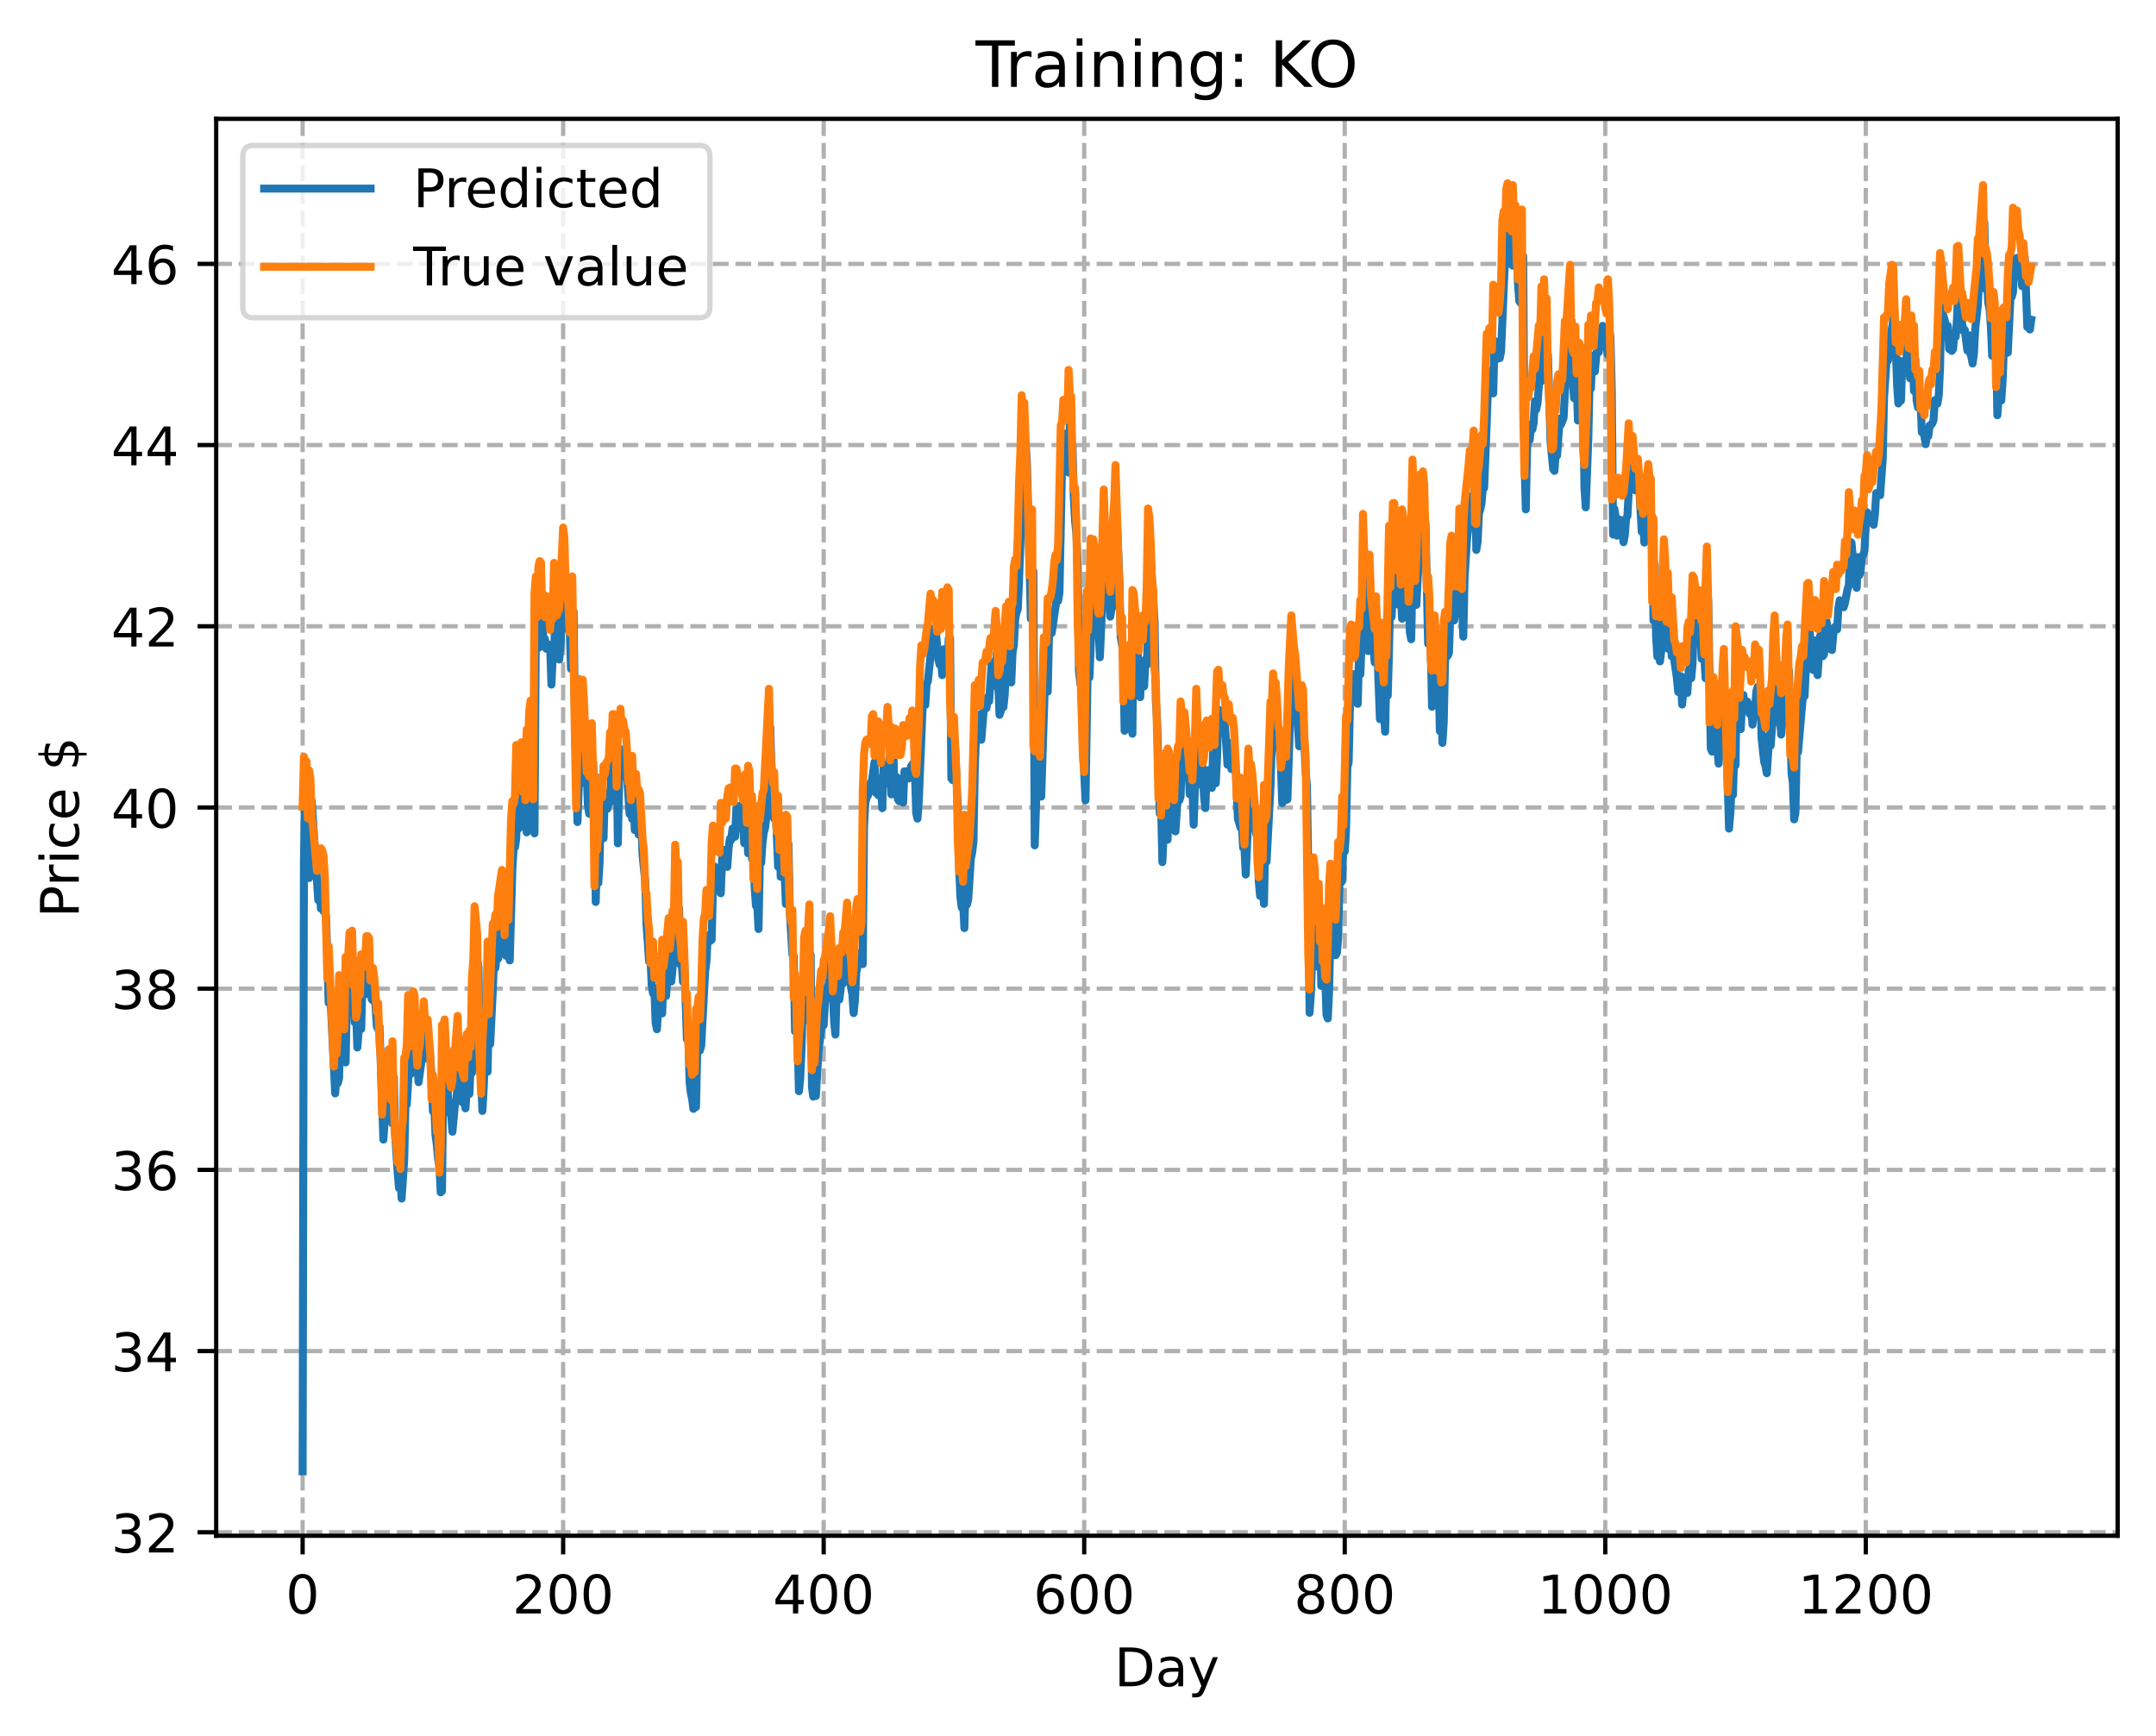 <?xml version="1.0" encoding="utf-8" standalone="no"?>
<!DOCTYPE svg PUBLIC "-//W3C//DTD SVG 1.1//EN"
  "http://www.w3.org/Graphics/SVG/1.1/DTD/svg11.dtd">
<!-- Created with matplotlib (https://matplotlib.org/) -->
<svg height="325.986pt" version="1.1" viewBox="0 0 404.923 325.986" width="404.923pt" xmlns="http://www.w3.org/2000/svg" xmlns:xlink="http://www.w3.org/1999/xlink">
 <defs>
  <style type="text/css">
*{stroke-linecap:butt;stroke-linejoin:round;}
  </style>
 </defs>
 <g id="figure_1">
  <g id="patch_1">
   <path d="M 0 325.986 
L 404.923 325.986 
L 404.923 0 
L 0 0 
z
" style="fill:#ffffff;"/>
  </g>
  <g id="axes_1">
   <g id="patch_2">
    <path d="M 40.603 288.43 
L 397.723 288.43 
L 397.723 22.318 
L 40.603 22.318 
z
" style="fill:#ffffff;"/>
   </g>
   <g id="matplotlib.axis_1">
    <g id="xtick_1">
     <g id="line2d_1">
      <path clip-path="url(#pc9cd97a962)" d="M 56.836 288.43 
L 56.836 22.318 
" style="fill:none;stroke:#b0b0b0;stroke-dasharray:2.96,1.28;stroke-dashoffset:0;stroke-width:0.8;"/>
     </g>
     <g id="line2d_2">
      <defs>
       <path d="M 0 0 
L 0 3.5 
" id="m7d8847efc3" style="stroke:#000000;stroke-width:0.8;"/>
      </defs>
      <g>
       <use style="stroke:#000000;stroke-width:0.8;" x="56.836" xlink:href="#m7d8847efc3" y="288.43"/>
      </g>
     </g>
     <g id="text_1">
      <!-- 0 -->
      <defs>
       <path d="M 31.781 66.406 
Q 24.172 66.406 20.328 58.906 
Q 16.5 51.422 16.5 36.375 
Q 16.5 21.391 20.328 13.891 
Q 24.172 6.391 31.781 6.391 
Q 39.453 6.391 43.281 13.891 
Q 47.125 21.391 47.125 36.375 
Q 47.125 51.422 43.281 58.906 
Q 39.453 66.406 31.781 66.406 
z
M 31.781 74.219 
Q 44.047 74.219 50.516 64.516 
Q 56.984 54.828 56.984 36.375 
Q 56.984 17.969 50.516 8.266 
Q 44.047 -1.422 31.781 -1.422 
Q 19.531 -1.422 13.062 8.266 
Q 6.594 17.969 6.594 36.375 
Q 6.594 54.828 13.062 64.516 
Q 19.531 74.219 31.781 74.219 
z
" id="DejaVuSans-48"/>
      </defs>
      <g transform="translate(53.655 303.029)scale(0.1 -0.1)">
       <use xlink:href="#DejaVuSans-48"/>
      </g>
     </g>
    </g>
    <g id="xtick_2">
     <g id="line2d_3">
      <path clip-path="url(#pc9cd97a962)" d="M 105.766 288.43 
L 105.766 22.318 
" style="fill:none;stroke:#b0b0b0;stroke-dasharray:2.96,1.28;stroke-dashoffset:0;stroke-width:0.8;"/>
     </g>
     <g id="line2d_4">
      <g>
       <use style="stroke:#000000;stroke-width:0.8;" x="105.766" xlink:href="#m7d8847efc3" y="288.43"/>
      </g>
     </g>
     <g id="text_2">
      <!-- 200 -->
      <defs>
       <path d="M 19.188 8.297 
L 53.609 8.297 
L 53.609 0 
L 7.328 0 
L 7.328 8.297 
Q 12.938 14.109 22.625 23.891 
Q 32.328 33.688 34.812 36.531 
Q 39.547 41.844 41.422 45.531 
Q 43.312 49.219 43.312 52.781 
Q 43.312 58.594 39.234 62.25 
Q 35.156 65.922 28.609 65.922 
Q 23.969 65.922 18.812 64.312 
Q 13.672 62.703 7.812 59.422 
L 7.812 69.391 
Q 13.766 71.781 18.938 73 
Q 24.125 74.219 28.422 74.219 
Q 39.75 74.219 46.484 68.547 
Q 53.219 62.891 53.219 53.422 
Q 53.219 48.922 51.531 44.891 
Q 49.859 40.875 45.406 35.406 
Q 44.188 33.984 37.641 27.219 
Q 31.109 20.453 19.188 8.297 
z
" id="DejaVuSans-50"/>
      </defs>
      <g transform="translate(96.223 303.029)scale(0.1 -0.1)">
       <use xlink:href="#DejaVuSans-50"/>
       <use x="63.623" xlink:href="#DejaVuSans-48"/>
       <use x="127.246" xlink:href="#DejaVuSans-48"/>
      </g>
     </g>
    </g>
    <g id="xtick_3">
     <g id="line2d_5">
      <path clip-path="url(#pc9cd97a962)" d="M 154.697 288.43 
L 154.697 22.318 
" style="fill:none;stroke:#b0b0b0;stroke-dasharray:2.96,1.28;stroke-dashoffset:0;stroke-width:0.8;"/>
     </g>
     <g id="line2d_6">
      <g>
       <use style="stroke:#000000;stroke-width:0.8;" x="154.697" xlink:href="#m7d8847efc3" y="288.43"/>
      </g>
     </g>
     <g id="text_3">
      <!-- 400 -->
      <defs>
       <path d="M 37.797 64.312 
L 12.891 25.391 
L 37.797 25.391 
z
M 35.203 72.906 
L 47.609 72.906 
L 47.609 25.391 
L 58.016 25.391 
L 58.016 17.188 
L 47.609 17.188 
L 47.609 0 
L 37.797 0 
L 37.797 17.188 
L 4.891 17.188 
L 4.891 26.703 
z
" id="DejaVuSans-52"/>
      </defs>
      <g transform="translate(145.153 303.029)scale(0.1 -0.1)">
       <use xlink:href="#DejaVuSans-52"/>
       <use x="63.623" xlink:href="#DejaVuSans-48"/>
       <use x="127.246" xlink:href="#DejaVuSans-48"/>
      </g>
     </g>
    </g>
    <g id="xtick_4">
     <g id="line2d_7">
      <path clip-path="url(#pc9cd97a962)" d="M 203.628 288.43 
L 203.628 22.318 
" style="fill:none;stroke:#b0b0b0;stroke-dasharray:2.96,1.28;stroke-dashoffset:0;stroke-width:0.8;"/>
     </g>
     <g id="line2d_8">
      <g>
       <use style="stroke:#000000;stroke-width:0.8;" x="203.628" xlink:href="#m7d8847efc3" y="288.43"/>
      </g>
     </g>
     <g id="text_4">
      <!-- 600 -->
      <defs>
       <path d="M 33.016 40.375 
Q 26.375 40.375 22.484 35.828 
Q 18.609 31.297 18.609 23.391 
Q 18.609 15.531 22.484 10.953 
Q 26.375 6.391 33.016 6.391 
Q 39.656 6.391 43.531 10.953 
Q 47.406 15.531 47.406 23.391 
Q 47.406 31.297 43.531 35.828 
Q 39.656 40.375 33.016 40.375 
z
M 52.594 71.297 
L 52.594 62.312 
Q 48.875 64.062 45.094 64.984 
Q 41.312 65.922 37.594 65.922 
Q 27.828 65.922 22.672 59.328 
Q 17.531 52.734 16.797 39.406 
Q 19.672 43.656 24.016 45.922 
Q 28.375 48.188 33.594 48.188 
Q 44.578 48.188 50.953 41.516 
Q 57.328 34.859 57.328 23.391 
Q 57.328 12.156 50.688 5.359 
Q 44.047 -1.422 33.016 -1.422 
Q 20.359 -1.422 13.672 8.266 
Q 6.984 17.969 6.984 36.375 
Q 6.984 53.656 15.188 63.938 
Q 23.391 74.219 37.203 74.219 
Q 40.922 74.219 44.703 73.484 
Q 48.484 72.75 52.594 71.297 
z
" id="DejaVuSans-54"/>
      </defs>
      <g transform="translate(194.084 303.029)scale(0.1 -0.1)">
       <use xlink:href="#DejaVuSans-54"/>
       <use x="63.623" xlink:href="#DejaVuSans-48"/>
       <use x="127.246" xlink:href="#DejaVuSans-48"/>
      </g>
     </g>
    </g>
    <g id="xtick_5">
     <g id="line2d_9">
      <path clip-path="url(#pc9cd97a962)" d="M 252.558 288.43 
L 252.558 22.318 
" style="fill:none;stroke:#b0b0b0;stroke-dasharray:2.96,1.28;stroke-dashoffset:0;stroke-width:0.8;"/>
     </g>
     <g id="line2d_10">
      <g>
       <use style="stroke:#000000;stroke-width:0.8;" x="252.558" xlink:href="#m7d8847efc3" y="288.43"/>
      </g>
     </g>
     <g id="text_5">
      <!-- 800 -->
      <defs>
       <path d="M 31.781 34.625 
Q 24.75 34.625 20.719 30.859 
Q 16.703 27.094 16.703 20.516 
Q 16.703 13.922 20.719 10.156 
Q 24.75 6.391 31.781 6.391 
Q 38.812 6.391 42.859 10.172 
Q 46.922 13.969 46.922 20.516 
Q 46.922 27.094 42.891 30.859 
Q 38.875 34.625 31.781 34.625 
z
M 21.922 38.812 
Q 15.578 40.375 12.031 44.719 
Q 8.5 49.078 8.5 55.328 
Q 8.5 64.062 14.719 69.141 
Q 20.953 74.219 31.781 74.219 
Q 42.672 74.219 48.875 69.141 
Q 55.078 64.062 55.078 55.328 
Q 55.078 49.078 51.531 44.719 
Q 48 40.375 41.703 38.812 
Q 48.828 37.156 52.797 32.312 
Q 56.781 27.484 56.781 20.516 
Q 56.781 9.906 50.312 4.234 
Q 43.844 -1.422 31.781 -1.422 
Q 19.734 -1.422 13.25 4.234 
Q 6.781 9.906 6.781 20.516 
Q 6.781 27.484 10.781 32.312 
Q 14.797 37.156 21.922 38.812 
z
M 18.312 54.391 
Q 18.312 48.734 21.844 45.562 
Q 25.391 42.391 31.781 42.391 
Q 38.141 42.391 41.719 45.562 
Q 45.312 48.734 45.312 54.391 
Q 45.312 60.062 41.719 63.234 
Q 38.141 66.406 31.781 66.406 
Q 25.391 66.406 21.844 63.234 
Q 18.312 60.062 18.312 54.391 
z
" id="DejaVuSans-56"/>
      </defs>
      <g transform="translate(243.015 303.029)scale(0.1 -0.1)">
       <use xlink:href="#DejaVuSans-56"/>
       <use x="63.623" xlink:href="#DejaVuSans-48"/>
       <use x="127.246" xlink:href="#DejaVuSans-48"/>
      </g>
     </g>
    </g>
    <g id="xtick_6">
     <g id="line2d_11">
      <path clip-path="url(#pc9cd97a962)" d="M 301.489 288.43 
L 301.489 22.318 
" style="fill:none;stroke:#b0b0b0;stroke-dasharray:2.96,1.28;stroke-dashoffset:0;stroke-width:0.8;"/>
     </g>
     <g id="line2d_12">
      <g>
       <use style="stroke:#000000;stroke-width:0.8;" x="301.489" xlink:href="#m7d8847efc3" y="288.43"/>
      </g>
     </g>
     <g id="text_6">
      <!-- 1000 -->
      <defs>
       <path d="M 12.406 8.297 
L 28.516 8.297 
L 28.516 63.922 
L 10.984 60.406 
L 10.984 69.391 
L 28.422 72.906 
L 38.281 72.906 
L 38.281 8.297 
L 54.391 8.297 
L 54.391 0 
L 12.406 0 
z
" id="DejaVuSans-49"/>
      </defs>
      <g transform="translate(288.764 303.029)scale(0.1 -0.1)">
       <use xlink:href="#DejaVuSans-49"/>
       <use x="63.623" xlink:href="#DejaVuSans-48"/>
       <use x="127.246" xlink:href="#DejaVuSans-48"/>
       <use x="190.869" xlink:href="#DejaVuSans-48"/>
      </g>
     </g>
    </g>
    <g id="xtick_7">
     <g id="line2d_13">
      <path clip-path="url(#pc9cd97a962)" d="M 350.419 288.43 
L 350.419 22.318 
" style="fill:none;stroke:#b0b0b0;stroke-dasharray:2.96,1.28;stroke-dashoffset:0;stroke-width:0.8;"/>
     </g>
     <g id="line2d_14">
      <g>
       <use style="stroke:#000000;stroke-width:0.8;" x="350.419" xlink:href="#m7d8847efc3" y="288.43"/>
      </g>
     </g>
     <g id="text_7">
      <!-- 1200 -->
      <g transform="translate(337.694 303.029)scale(0.1 -0.1)">
       <use xlink:href="#DejaVuSans-49"/>
       <use x="63.623" xlink:href="#DejaVuSans-50"/>
       <use x="127.246" xlink:href="#DejaVuSans-48"/>
       <use x="190.869" xlink:href="#DejaVuSans-48"/>
      </g>
     </g>
    </g>
    <g id="text_8">
     <!-- Day -->
     <defs>
      <path d="M 19.672 64.797 
L 19.672 8.109 
L 31.594 8.109 
Q 46.688 8.109 53.688 14.938 
Q 60.688 21.781 60.688 36.531 
Q 60.688 51.172 53.688 57.984 
Q 46.688 64.797 31.594 64.797 
z
M 9.812 72.906 
L 30.078 72.906 
Q 51.266 72.906 61.172 64.094 
Q 71.094 55.281 71.094 36.531 
Q 71.094 17.672 61.125 8.828 
Q 51.172 0 30.078 0 
L 9.812 0 
z
" id="DejaVuSans-68"/>
      <path d="M 34.281 27.484 
Q 23.391 27.484 19.188 25 
Q 14.984 22.516 14.984 16.5 
Q 14.984 11.719 18.141 8.906 
Q 21.297 6.109 26.703 6.109 
Q 34.188 6.109 38.703 11.406 
Q 43.219 16.703 43.219 25.484 
L 43.219 27.484 
z
M 52.203 31.203 
L 52.203 0 
L 43.219 0 
L 43.219 8.297 
Q 40.141 3.328 35.547 0.953 
Q 30.953 -1.422 24.312 -1.422 
Q 15.922 -1.422 10.953 3.297 
Q 6 8.016 6 15.922 
Q 6 25.141 12.172 29.828 
Q 18.359 34.516 30.609 34.516 
L 43.219 34.516 
L 43.219 35.406 
Q 43.219 41.609 39.141 45 
Q 35.062 48.391 27.688 48.391 
Q 23 48.391 18.547 47.266 
Q 14.109 46.141 10.016 43.891 
L 10.016 52.203 
Q 14.938 54.109 19.578 55.047 
Q 24.219 56 28.609 56 
Q 40.484 56 46.344 49.844 
Q 52.203 43.703 52.203 31.203 
z
" id="DejaVuSans-97"/>
      <path d="M 32.172 -5.078 
Q 28.375 -14.844 24.75 -17.812 
Q 21.141 -20.797 15.094 -20.797 
L 7.906 -20.797 
L 7.906 -13.281 
L 13.188 -13.281 
Q 16.891 -13.281 18.938 -11.516 
Q 21 -9.766 23.484 -3.219 
L 25.094 0.875 
L 2.984 54.688 
L 12.5 54.688 
L 29.594 11.922 
L 46.688 54.688 
L 56.203 54.688 
z
" id="DejaVuSans-121"/>
     </defs>
     <g transform="translate(209.29 316.707)scale(0.1 -0.1)">
      <use xlink:href="#DejaVuSans-68"/>
      <use x="77.002" xlink:href="#DejaVuSans-97"/>
      <use x="138.281" xlink:href="#DejaVuSans-121"/>
     </g>
    </g>
   </g>
   <g id="matplotlib.axis_2">
    <g id="ytick_1">
     <g id="line2d_15">
      <path clip-path="url(#pc9cd97a962)" d="M 40.603 287.781 
L 397.723 287.781 
" style="fill:none;stroke:#b0b0b0;stroke-dasharray:2.96,1.28;stroke-dashoffset:0;stroke-width:0.8;"/>
     </g>
     <g id="line2d_16">
      <defs>
       <path d="M 0 0 
L -3.5 0 
" id="m89afc6a185" style="stroke:#000000;stroke-width:0.8;"/>
      </defs>
      <g>
       <use style="stroke:#000000;stroke-width:0.8;" x="40.603" xlink:href="#m89afc6a185" y="287.781"/>
      </g>
     </g>
     <g id="text_9">
      <!-- 32 -->
      <defs>
       <path d="M 40.578 39.312 
Q 47.656 37.797 51.625 33 
Q 55.609 28.219 55.609 21.188 
Q 55.609 10.406 48.188 4.484 
Q 40.766 -1.422 27.094 -1.422 
Q 22.516 -1.422 17.656 -0.516 
Q 12.797 0.391 7.625 2.203 
L 7.625 11.719 
Q 11.719 9.328 16.594 8.109 
Q 21.484 6.891 26.812 6.891 
Q 36.078 6.891 40.938 10.547 
Q 45.797 14.203 45.797 21.188 
Q 45.797 27.641 41.281 31.266 
Q 36.766 34.906 28.719 34.906 
L 20.219 34.906 
L 20.219 43.016 
L 29.109 43.016 
Q 36.375 43.016 40.234 45.922 
Q 44.094 48.828 44.094 54.297 
Q 44.094 59.906 40.109 62.906 
Q 36.141 65.922 28.719 65.922 
Q 24.656 65.922 20.016 65.031 
Q 15.375 64.156 9.812 62.312 
L 9.812 71.094 
Q 15.438 72.656 20.344 73.438 
Q 25.25 74.219 29.594 74.219 
Q 40.828 74.219 47.359 69.109 
Q 53.906 64.016 53.906 55.328 
Q 53.906 49.266 50.438 45.094 
Q 46.969 40.922 40.578 39.312 
z
" id="DejaVuSans-51"/>
      </defs>
      <g transform="translate(20.878 291.581)scale(0.1 -0.1)">
       <use xlink:href="#DejaVuSans-51"/>
       <use x="63.623" xlink:href="#DejaVuSans-50"/>
      </g>
     </g>
    </g>
    <g id="ytick_2">
     <g id="line2d_17">
      <path clip-path="url(#pc9cd97a962)" d="M 40.603 253.75 
L 397.723 253.75 
" style="fill:none;stroke:#b0b0b0;stroke-dasharray:2.96,1.28;stroke-dashoffset:0;stroke-width:0.8;"/>
     </g>
     <g id="line2d_18">
      <g>
       <use style="stroke:#000000;stroke-width:0.8;" x="40.603" xlink:href="#m89afc6a185" y="253.75"/>
      </g>
     </g>
     <g id="text_10">
      <!-- 34 -->
      <g transform="translate(20.878 257.549)scale(0.1 -0.1)">
       <use xlink:href="#DejaVuSans-51"/>
       <use x="63.623" xlink:href="#DejaVuSans-52"/>
      </g>
     </g>
    </g>
    <g id="ytick_3">
     <g id="line2d_19">
      <path clip-path="url(#pc9cd97a962)" d="M 40.603 219.718 
L 397.723 219.718 
" style="fill:none;stroke:#b0b0b0;stroke-dasharray:2.96,1.28;stroke-dashoffset:0;stroke-width:0.8;"/>
     </g>
     <g id="line2d_20">
      <g>
       <use style="stroke:#000000;stroke-width:0.8;" x="40.603" xlink:href="#m89afc6a185" y="219.718"/>
      </g>
     </g>
     <g id="text_11">
      <!-- 36 -->
      <g transform="translate(20.878 223.517)scale(0.1 -0.1)">
       <use xlink:href="#DejaVuSans-51"/>
       <use x="63.623" xlink:href="#DejaVuSans-54"/>
      </g>
     </g>
    </g>
    <g id="ytick_4">
     <g id="line2d_21">
      <path clip-path="url(#pc9cd97a962)" d="M 40.603 185.686 
L 397.723 185.686 
" style="fill:none;stroke:#b0b0b0;stroke-dasharray:2.96,1.28;stroke-dashoffset:0;stroke-width:0.8;"/>
     </g>
     <g id="line2d_22">
      <g>
       <use style="stroke:#000000;stroke-width:0.8;" x="40.603" xlink:href="#m89afc6a185" y="185.686"/>
      </g>
     </g>
     <g id="text_12">
      <!-- 38 -->
      <g transform="translate(20.878 189.485)scale(0.1 -0.1)">
       <use xlink:href="#DejaVuSans-51"/>
       <use x="63.623" xlink:href="#DejaVuSans-56"/>
      </g>
     </g>
    </g>
    <g id="ytick_5">
     <g id="line2d_23">
      <path clip-path="url(#pc9cd97a962)" d="M 40.603 151.654 
L 397.723 151.654 
" style="fill:none;stroke:#b0b0b0;stroke-dasharray:2.96,1.28;stroke-dashoffset:0;stroke-width:0.8;"/>
     </g>
     <g id="line2d_24">
      <g>
       <use style="stroke:#000000;stroke-width:0.8;" x="40.603" xlink:href="#m89afc6a185" y="151.654"/>
      </g>
     </g>
     <g id="text_13">
      <!-- 40 -->
      <g transform="translate(20.878 155.453)scale(0.1 -0.1)">
       <use xlink:href="#DejaVuSans-52"/>
       <use x="63.623" xlink:href="#DejaVuSans-48"/>
      </g>
     </g>
    </g>
    <g id="ytick_6">
     <g id="line2d_25">
      <path clip-path="url(#pc9cd97a962)" d="M 40.603 117.622 
L 397.723 117.622 
" style="fill:none;stroke:#b0b0b0;stroke-dasharray:2.96,1.28;stroke-dashoffset:0;stroke-width:0.8;"/>
     </g>
     <g id="line2d_26">
      <g>
       <use style="stroke:#000000;stroke-width:0.8;" x="40.603" xlink:href="#m89afc6a185" y="117.622"/>
      </g>
     </g>
     <g id="text_14">
      <!-- 42 -->
      <g transform="translate(20.878 121.421)scale(0.1 -0.1)">
       <use xlink:href="#DejaVuSans-52"/>
       <use x="63.623" xlink:href="#DejaVuSans-50"/>
      </g>
     </g>
    </g>
    <g id="ytick_7">
     <g id="line2d_27">
      <path clip-path="url(#pc9cd97a962)" d="M 40.603 83.59 
L 397.723 83.59 
" style="fill:none;stroke:#b0b0b0;stroke-dasharray:2.96,1.28;stroke-dashoffset:0;stroke-width:0.8;"/>
     </g>
     <g id="line2d_28">
      <g>
       <use style="stroke:#000000;stroke-width:0.8;" x="40.603" xlink:href="#m89afc6a185" y="83.59"/>
      </g>
     </g>
     <g id="text_15">
      <!-- 44 -->
      <g transform="translate(20.878 87.389)scale(0.1 -0.1)">
       <use xlink:href="#DejaVuSans-52"/>
       <use x="63.623" xlink:href="#DejaVuSans-52"/>
      </g>
     </g>
    </g>
    <g id="ytick_8">
     <g id="line2d_29">
      <path clip-path="url(#pc9cd97a962)" d="M 40.603 49.558 
L 397.723 49.558 
" style="fill:none;stroke:#b0b0b0;stroke-dasharray:2.96,1.28;stroke-dashoffset:0;stroke-width:0.8;"/>
     </g>
     <g id="line2d_30">
      <g>
       <use style="stroke:#000000;stroke-width:0.8;" x="40.603" xlink:href="#m89afc6a185" y="49.558"/>
      </g>
     </g>
     <g id="text_16">
      <!-- 46 -->
      <g transform="translate(20.878 53.358)scale(0.1 -0.1)">
       <use xlink:href="#DejaVuSans-52"/>
       <use x="63.623" xlink:href="#DejaVuSans-54"/>
      </g>
     </g>
    </g>
    <g id="text_17">
     <!-- Price $ -->
     <defs>
      <path d="M 19.672 64.797 
L 19.672 37.406 
L 32.078 37.406 
Q 38.969 37.406 42.719 40.969 
Q 46.484 44.531 46.484 51.125 
Q 46.484 57.672 42.719 61.234 
Q 38.969 64.797 32.078 64.797 
z
M 9.812 72.906 
L 32.078 72.906 
Q 44.344 72.906 50.609 67.359 
Q 56.891 61.812 56.891 51.125 
Q 56.891 40.328 50.609 34.812 
Q 44.344 29.297 32.078 29.297 
L 19.672 29.297 
L 19.672 0 
L 9.812 0 
z
" id="DejaVuSans-80"/>
      <path d="M 41.109 46.297 
Q 39.594 47.172 37.812 47.578 
Q 36.031 48 33.891 48 
Q 26.266 48 22.188 43.047 
Q 18.109 38.094 18.109 28.812 
L 18.109 0 
L 9.078 0 
L 9.078 54.688 
L 18.109 54.688 
L 18.109 46.188 
Q 20.953 51.172 25.484 53.578 
Q 30.031 56 36.531 56 
Q 37.453 56 38.578 55.875 
Q 39.703 55.766 41.062 55.516 
z
" id="DejaVuSans-114"/>
      <path d="M 9.422 54.688 
L 18.406 54.688 
L 18.406 0 
L 9.422 0 
z
M 9.422 75.984 
L 18.406 75.984 
L 18.406 64.594 
L 9.422 64.594 
z
" id="DejaVuSans-105"/>
      <path d="M 48.781 52.594 
L 48.781 44.188 
Q 44.969 46.297 41.141 47.344 
Q 37.312 48.391 33.406 48.391 
Q 24.656 48.391 19.812 42.844 
Q 14.984 37.312 14.984 27.297 
Q 14.984 17.281 19.812 11.734 
Q 24.656 6.203 33.406 6.203 
Q 37.312 6.203 41.141 7.25 
Q 44.969 8.297 48.781 10.406 
L 48.781 2.094 
Q 45.016 0.344 40.984 -0.531 
Q 36.969 -1.422 32.422 -1.422 
Q 20.062 -1.422 12.781 6.344 
Q 5.516 14.109 5.516 27.297 
Q 5.516 40.672 12.859 48.328 
Q 20.219 56 33.016 56 
Q 37.156 56 41.109 55.141 
Q 45.062 54.297 48.781 52.594 
z
" id="DejaVuSans-99"/>
      <path d="M 56.203 29.594 
L 56.203 25.203 
L 14.891 25.203 
Q 15.484 15.922 20.484 11.062 
Q 25.484 6.203 34.422 6.203 
Q 39.594 6.203 44.453 7.469 
Q 49.312 8.734 54.109 11.281 
L 54.109 2.781 
Q 49.266 0.734 44.188 -0.344 
Q 39.109 -1.422 33.891 -1.422 
Q 20.797 -1.422 13.156 6.188 
Q 5.516 13.812 5.516 26.812 
Q 5.516 40.234 12.766 48.109 
Q 20.016 56 32.328 56 
Q 43.359 56 49.781 48.891 
Q 56.203 41.797 56.203 29.594 
z
M 47.219 32.234 
Q 47.125 39.594 43.094 43.984 
Q 39.062 48.391 32.422 48.391 
Q 24.906 48.391 20.391 44.141 
Q 15.875 39.891 15.188 32.172 
z
" id="DejaVuSans-101"/>
      <path id="DejaVuSans-32"/>
      <path d="M 33.797 -14.703 
L 28.906 -14.703 
L 28.859 0 
Q 23.734 0.094 18.609 1.188 
Q 13.484 2.297 8.297 4.5 
L 8.297 13.281 
Q 13.281 10.156 18.375 8.562 
Q 23.484 6.984 28.906 6.938 
L 28.906 29.203 
Q 18.109 30.953 13.203 35.156 
Q 8.297 39.359 8.297 46.688 
Q 8.297 54.641 13.625 59.219 
Q 18.953 63.812 28.906 64.5 
L 28.906 75.984 
L 33.797 75.984 
L 33.797 64.656 
Q 38.328 64.453 42.578 63.688 
Q 46.828 62.938 50.875 61.625 
L 50.875 53.078 
Q 46.828 55.125 42.547 56.25 
Q 38.281 57.375 33.797 57.562 
L 33.797 36.719 
Q 44.875 35.016 50.094 30.609 
Q 55.328 26.219 55.328 18.609 
Q 55.328 10.359 49.781 5.594 
Q 44.234 0.828 33.797 0.094 
z
M 28.906 37.594 
L 28.906 57.625 
Q 23.25 56.984 20.266 54.391 
Q 17.281 51.812 17.281 47.516 
Q 17.281 43.312 20.031 40.969 
Q 22.797 38.625 28.906 37.594 
z
M 33.797 28.219 
L 33.797 7.078 
Q 39.984 7.906 43.141 10.594 
Q 46.297 13.281 46.297 17.672 
Q 46.297 21.969 43.281 24.5 
Q 40.281 27.047 33.797 28.219 
z
" id="DejaVuSans-36"/>
     </defs>
     <g transform="translate(14.798 172.342)rotate(-90)scale(0.1 -0.1)">
      <use xlink:href="#DejaVuSans-80"/>
      <use x="58.553" xlink:href="#DejaVuSans-114"/>
      <use x="99.666" xlink:href="#DejaVuSans-105"/>
      <use x="127.449" xlink:href="#DejaVuSans-99"/>
      <use x="182.43" xlink:href="#DejaVuSans-101"/>
      <use x="243.953" xlink:href="#DejaVuSans-32"/>
      <use x="275.74" xlink:href="#DejaVuSans-36"/>
     </g>
    </g>
   </g>
   <g id="line2d_31">
    <path clip-path="url(#pc9cd97a962)" d="M 56.836 276.334 
L 57.081 161.813 
L 57.325 146.314 
L 57.57 159.357 
L 57.814 151.825 
L 58.059 164.912 
L 58.304 150.318 
L 58.548 150.447 
L 59.772 169.072 
L 60.016 165.71 
L 60.261 170.642 
L 60.506 169.151 
L 60.75 171.121 
L 60.995 170.97 
L 61.24 172.147 
L 61.729 188.336 
L 61.974 185.511 
L 62.952 205.36 
L 63.197 201.608 
L 63.441 203.447 
L 63.686 202.497 
L 63.931 191.075 
L 64.175 193.279 
L 64.42 197.964 
L 64.665 197.133 
L 64.909 199.546 
L 65.154 187.524 
L 65.399 190.031 
L 65.643 186.632 
L 65.888 181.597 
L 66.133 184.274 
L 66.377 181.398 
L 66.622 192.024 
L 66.867 190.058 
L 67.111 196.741 
L 67.356 193.611 
L 67.601 186.342 
L 67.845 193.248 
L 68.09 183.942 
L 68.335 185.044 
L 68.579 186.776 
L 69.069 181.13 
L 69.313 182.015 
L 69.558 181.714 
L 69.802 187.676 
L 70.047 187.93 
L 70.292 185.474 
L 70.781 192.809 
L 71.026 193.307 
L 71.27 192.75 
L 72.004 214.032 
L 72.494 207.023 
L 72.738 208.915 
L 73.228 203.085 
L 73.472 205.574 
L 73.717 211.043 
L 73.962 202.346 
L 74.206 212.855 
L 74.696 220.397 
L 74.94 223.143 
L 75.185 220.539 
L 75.429 225.111 
L 75.919 217.715 
L 76.163 206.819 
L 76.408 207.463 
L 76.653 203.295 
L 76.897 193.744 
L 77.142 201.715 
L 77.387 200.471 
L 77.631 201.403 
L 77.876 193.502 
L 78.121 194.748 
L 78.61 203.247 
L 79.344 198.003 
L 79.589 198.855 
L 79.833 193.722 
L 80.078 197.92 
L 80.323 196.39 
L 80.567 196.662 
L 80.812 198.682 
L 81.056 202.147 
L 81.301 208.724 
L 81.546 207.169 
L 81.79 213.156 
L 82.035 214.983 
L 82.28 217.699 
L 82.524 219.036 
L 82.769 223.935 
L 83.014 223.688 
L 83.258 201.432 
L 83.503 201.55 
L 83.748 199.046 
L 83.992 202.316 
L 84.237 208.28 
L 84.482 209.096 
L 84.726 209.251 
L 84.971 212.554 
L 85.46 207.208 
L 85.705 206.492 
L 86.194 201.235 
L 86.439 206.405 
L 86.684 206.915 
L 86.928 206.246 
L 87.173 206.905 
L 87.417 208.163 
L 87.907 200.805 
L 88.151 205.473 
L 88.396 200.043 
L 88.641 201.508 
L 88.885 190.694 
L 89.13 187.975 
L 89.375 180.021 
L 89.619 180.218 
L 89.864 181.712 
L 90.109 199.503 
L 90.353 202.694 
L 90.598 208.648 
L 90.843 204.466 
L 91.087 197.999 
L 91.577 201.28 
L 91.821 188.243 
L 92.066 196.075 
L 92.555 185.945 
L 92.8 179.705 
L 93.044 181.787 
L 93.289 179.209 
L 93.534 180.072 
L 93.778 174.661 
L 94.268 170.452 
L 94.512 169.804 
L 95.002 179.496 
L 95.246 174.988 
L 95.491 179.214 
L 95.736 180.38 
L 96.225 163.343 
L 96.47 159.248 
L 96.714 159.142 
L 96.959 157.439 
L 97.204 148.383 
L 97.448 155.602 
L 97.693 153.121 
L 97.938 152.015 
L 98.182 147.754 
L 98.427 153.69 
L 98.672 149.181 
L 98.916 156.329 
L 99.161 147.269 
L 99.405 146.843 
L 99.65 144.133 
L 99.895 139.422 
L 100.139 141.37 
L 100.384 156.514 
L 100.629 119.055 
L 100.873 119.091 
L 101.118 121.69 
L 101.363 115.642 
L 101.607 114.606 
L 101.852 114.913 
L 102.097 121.426 
L 102.341 119.996 
L 102.586 121.84 
L 103.075 121.053 
L 103.32 121.226 
L 103.565 128.572 
L 103.809 123.332 
L 104.054 123.909 
L 104.299 114.174 
L 105.032 123.864 
L 105.277 120.991 
L 106.011 107.034 
L 106.256 109.11 
L 106.5 117.064 
L 106.745 118.31 
L 106.99 117.778 
L 107.234 125.626 
L 107.479 125.177 
L 107.724 114.851 
L 107.968 134.069 
L 108.458 154.394 
L 108.702 147.829 
L 108.947 133.436 
L 109.192 147.1 
L 109.436 144.773 
L 109.681 133.882 
L 109.926 137.4 
L 110.415 151.343 
L 110.66 152.833 
L 110.904 151.385 
L 111.393 143.137 
L 111.638 149.734 
L 111.883 169.399 
L 112.127 160.491 
L 112.372 165.84 
L 112.617 161.88 
L 112.861 149.883 
L 113.351 157.431 
L 113.595 148.841 
L 113.84 151.298 
L 114.085 151.9 
L 114.329 150.142 
L 114.574 150.679 
L 114.819 145.244 
L 115.063 146.249 
L 115.308 141.493 
L 115.553 141.496 
L 115.797 140.809 
L 116.042 158.392 
L 116.287 146.615 
L 116.531 145.202 
L 116.776 140.78 
L 117.02 144.482 
L 117.265 142.259 
L 117.51 143.227 
L 117.754 145.38 
L 118.244 152.875 
L 118.488 151.768 
L 118.733 153.842 
L 118.978 149.297 
L 119.222 155.916 
L 119.712 153.013 
L 119.956 156.761 
L 120.201 155.323 
L 120.446 154.864 
L 120.69 160.689 
L 121.18 165.622 
L 121.424 173.718 
L 121.914 180.606 
L 122.158 179.892 
L 122.403 185.112 
L 122.648 186.566 
L 122.892 185.556 
L 123.137 192.18 
L 123.381 193.313 
L 123.626 189.024 
L 123.871 189.449 
L 124.115 189.087 
L 124.36 190.329 
L 124.605 183.679 
L 124.849 186.659 
L 125.094 187.068 
L 125.583 180.149 
L 125.828 179.881 
L 126.073 184.338 
L 126.317 181.952 
L 126.562 175.005 
L 126.807 176.351 
L 127.051 167.56 
L 127.296 170.462 
L 127.541 170.627 
L 127.785 181.176 
L 128.03 181.021 
L 128.275 184.402 
L 128.519 180.46 
L 129.008 195.177 
L 129.253 192.809 
L 129.498 203.051 
L 129.742 205.242 
L 129.987 206.398 
L 130.232 208.262 
L 130.476 205.744 
L 130.721 207.909 
L 130.966 196.679 
L 131.21 197.272 
L 131.455 197.309 
L 131.7 196.381 
L 132.434 182.464 
L 132.678 180.574 
L 132.923 175.834 
L 133.168 175.604 
L 133.412 176.705 
L 133.657 176.495 
L 133.902 166.614 
L 134.146 162.713 
L 134.391 164.204 
L 134.636 164.456 
L 134.88 163.961 
L 135.125 166.503 
L 135.369 167.77 
L 135.614 161.327 
L 135.859 159.629 
L 136.593 162.81 
L 136.837 159.284 
L 137.082 157.518 
L 137.327 157.758 
L 137.571 155.615 
L 137.816 156.861 
L 138.061 157.152 
L 138.305 151.67 
L 138.55 152.002 
L 138.795 151.365 
L 139.039 152.113 
L 139.284 155.684 
L 139.529 154.278 
L 139.773 158.376 
L 140.018 153.738 
L 140.263 154.366 
L 140.507 160.252 
L 140.752 152.386 
L 140.996 152.327 
L 141.241 161.336 
L 141.486 155.524 
L 141.73 166.623 
L 141.975 170.118 
L 142.22 169.912 
L 142.464 174.484 
L 142.709 161.368 
L 142.954 162.07 
L 143.198 158.335 
L 143.443 156.335 
L 143.688 155.493 
L 143.932 153.365 
L 144.422 140.507 
L 144.666 136.607 
L 144.911 145.374 
L 145.4 153.749 
L 145.645 150.614 
L 146.134 162.783 
L 146.379 156.195 
L 146.624 164.678 
L 146.868 164.267 
L 147.113 162.131 
L 147.357 163.968 
L 147.602 169.788 
L 147.847 161.31 
L 148.091 158.56 
L 148.336 171.314 
L 148.825 179.299 
L 149.07 179.568 
L 149.315 193.705 
L 149.559 189.279 
L 149.804 195.316 
L 150.049 204.945 
L 150.293 202.568 
L 150.538 197.065 
L 150.783 187.805 
L 151.027 191.796 
L 151.272 183.786 
L 151.517 180.701 
L 151.761 180.949 
L 152.006 183.154 
L 152.251 179.336 
L 152.495 204.21 
L 152.74 205.953 
L 152.984 203.85 
L 153.229 205.835 
L 153.718 197.527 
L 154.208 193.5 
L 154.452 190.37 
L 154.697 192.557 
L 154.942 188.307 
L 155.186 186.344 
L 155.431 185.28 
L 155.676 184.892 
L 156.165 180.058 
L 156.654 191.884 
L 156.899 194.307 
L 157.144 185.763 
L 157.388 184.903 
L 157.633 187.733 
L 157.878 185.858 
L 158.122 182.627 
L 158.367 184.686 
L 158.612 180.644 
L 158.856 180.559 
L 159.345 177.243 
L 159.835 185.545 
L 160.079 186.691 
L 160.324 190.275 
L 160.569 187.786 
L 160.813 182.676 
L 161.303 180.331 
L 161.547 178.91 
L 161.792 180.937 
L 162.037 181.075 
L 162.281 155.128 
L 162.526 150.708 
L 162.771 149.787 
L 163.015 149.408 
L 163.26 147.799 
L 163.505 146.999 
L 163.749 146.752 
L 164.239 143.153 
L 164.483 148.89 
L 164.728 146.659 
L 164.972 149.364 
L 165.217 146.203 
L 165.462 148.042 
L 165.706 151.792 
L 165.951 143.661 
L 166.196 147.24 
L 166.44 144.568 
L 166.685 146.325 
L 166.93 143.127 
L 167.174 141.969 
L 167.419 149.201 
L 167.664 137.714 
L 167.908 145.304 
L 168.153 149.208 
L 168.398 145.945 
L 168.642 150.137 
L 168.887 150.479 
L 169.132 147.627 
L 169.621 150.746 
L 169.866 144.851 
L 170.11 145.153 
L 170.355 144.835 
L 170.6 146.211 
L 170.844 146.129 
L 171.089 143.944 
L 171.578 143.262 
L 171.823 144.364 
L 172.067 152.679 
L 172.312 153.747 
L 172.557 150.433 
L 173.291 132.57 
L 173.535 131.153 
L 173.78 132.413 
L 174.025 128.432 
L 174.269 127.967 
L 175.248 118.382 
L 175.493 118.007 
L 175.737 118.276 
L 176.227 123.842 
L 176.471 124.826 
L 176.716 123.354 
L 176.96 126.805 
L 177.205 121.946 
L 177.45 123.772 
L 177.694 122.896 
L 177.939 125.063 
L 178.184 119.872 
L 178.428 119.875 
L 178.673 146.191 
L 178.918 146.513 
L 179.407 140.611 
L 179.896 152.094 
L 180.141 163.199 
L 180.386 168.593 
L 180.63 170.458 
L 180.875 169.114 
L 181.12 174.308 
L 181.364 164.89 
L 181.609 169.896 
L 181.854 168.82 
L 182.343 161.227 
L 182.588 160.079 
L 182.832 157.982 
L 183.077 144.117 
L 183.321 138.113 
L 183.566 136.743 
L 183.811 137.128 
L 184.055 134.14 
L 184.3 138.944 
L 184.789 132.932 
L 185.034 132.456 
L 185.279 132.983 
L 185.523 130.936 
L 185.768 131.705 
L 186.257 124.366 
L 186.747 128.819 
L 186.991 126.858 
L 187.236 122.516 
L 187.725 134.246 
L 187.97 133.476 
L 188.215 132.015 
L 188.459 132.804 
L 188.704 130.424 
L 188.948 124.413 
L 189.193 123.208 
L 189.438 127.029 
L 189.682 121.792 
L 189.927 128.18 
L 190.172 122.47 
L 190.416 121.21 
L 190.661 116.309 
L 190.906 115.059 
L 191.15 114.432 
L 191.395 108.876 
L 191.884 94.985 
L 192.129 88.549 
L 192.374 92.782 
L 192.618 83.181 
L 192.863 86.844 
L 193.352 105.111 
L 193.597 116.215 
L 194.086 107.309 
L 194.331 158.776 
L 194.575 151.567 
L 194.82 140.13 
L 195.065 139.73 
L 195.309 149.296 
L 195.554 149.613 
L 196.288 126.939 
L 196.533 126.581 
L 196.777 129.894 
L 197.022 118.763 
L 197.267 117.85 
L 197.511 118.905 
L 198.245 113.943 
L 198.49 111.737 
L 198.735 112.846 
L 198.979 111.29 
L 199.469 87.149 
L 199.713 87.799 
L 199.958 81.438 
L 200.203 85.728 
L 200.447 83.6 
L 200.692 88.741 
L 200.936 79.906 
L 201.181 83.076 
L 201.426 83.624 
L 201.67 93.346 
L 201.915 97.893 
L 202.16 100.228 
L 202.404 106.285 
L 202.649 126.105 
L 202.894 128.264 
L 203.138 129.294 
L 203.383 140.308 
L 203.872 150.3 
L 204.362 120.188 
L 204.606 127.247 
L 205.34 109.088 
L 205.585 108.859 
L 206.074 111.915 
L 206.563 123.451 
L 207.542 101.4 
L 208.031 111.534 
L 208.276 110.183 
L 208.521 115.814 
L 208.765 114.25 
L 209.01 114.021 
L 209.255 103.993 
L 209.499 104.686 
L 209.744 97.207 
L 210.233 108.857 
L 210.478 119.583 
L 210.967 122.498 
L 211.212 137.247 
L 211.457 133.263 
L 211.946 129.918 
L 212.191 129.734 
L 212.68 137.799 
L 212.924 112.456 
L 213.169 117.373 
L 213.903 125.248 
L 214.148 130.938 
L 214.392 124.88 
L 214.637 128.192 
L 214.882 128.912 
L 215.126 123.856 
L 215.371 124.903 
L 215.616 119.151 
L 215.86 104.747 
L 216.105 104.695 
L 216.839 116.778 
L 217.084 131.534 
L 217.328 135.639 
L 217.818 152.807 
L 218.062 151.083 
L 218.307 161.92 
L 218.796 150.768 
L 219.041 151.781 
L 219.285 157.709 
L 219.53 149.569 
L 219.775 147.085 
L 220.019 147.405 
L 220.264 148.717 
L 220.753 156.15 
L 221.243 149.084 
L 221.487 150.333 
L 221.732 149.573 
L 221.977 141.219 
L 222.221 140.422 
L 222.466 142.519 
L 222.711 143.065 
L 222.955 142.973 
L 223.2 143.879 
L 223.445 149.17 
L 223.934 146.853 
L 224.179 154.892 
L 224.423 147.971 
L 224.668 147.571 
L 224.912 136.162 
L 225.157 142.376 
L 225.402 141.987 
L 225.646 141.933 
L 225.891 144.624 
L 226.136 149.661 
L 226.38 151.774 
L 226.625 145.025 
L 226.87 144.655 
L 227.114 145.383 
L 227.359 147.281 
L 227.604 147.977 
L 227.848 141.04 
L 228.093 142.221 
L 228.338 147.116 
L 228.582 142.129 
L 228.827 133.262 
L 229.072 133.373 
L 229.316 137.148 
L 229.806 134.954 
L 230.05 135.994 
L 230.539 143.626 
L 230.784 140.597 
L 231.029 139.531 
L 231.273 144.442 
L 231.518 140.316 
L 231.763 143.982 
L 232.007 142.546 
L 232.497 153.739 
L 232.986 155.457 
L 233.231 154.463 
L 233.475 159.227 
L 233.72 159.214 
L 233.965 164.251 
L 234.454 153.621 
L 234.699 150.614 
L 234.943 154.015 
L 235.188 149.232 
L 235.677 155.005 
L 235.922 156.618 
L 236.167 155.988 
L 236.411 165.524 
L 236.656 168.264 
L 236.9 165.469 
L 237.145 166.071 
L 237.39 169.758 
L 237.634 157.874 
L 237.879 161.838 
L 238.613 147.715 
L 238.858 139.925 
L 239.102 138.363 
L 239.347 132.903 
L 239.592 136.884 
L 239.836 134.365 
L 240.57 143.871 
L 240.815 150.841 
L 241.304 149.272 
L 241.549 150.239 
L 241.794 150.134 
L 242.283 135.392 
L 242.772 124.585 
L 243.017 124.687 
L 243.261 127.376 
L 243.995 140.159 
L 244.485 135.908 
L 244.974 139.274 
L 245.219 144.956 
L 245.463 147.633 
L 245.708 163.465 
L 245.953 190.218 
L 246.197 186.718 
L 246.687 172.587 
L 246.931 172.564 
L 247.176 174.757 
L 247.421 181.532 
L 247.665 178.304 
L 247.91 172.349 
L 248.155 185.171 
L 248.399 177.944 
L 248.644 185.015 
L 248.888 183.335 
L 249.133 190.652 
L 249.378 191.283 
L 249.622 186.114 
L 249.867 175.181 
L 250.112 171.037 
L 250.356 178.483 
L 250.601 172.574 
L 250.846 179.4 
L 251.09 178.943 
L 251.335 175.968 
L 251.58 164.971 
L 251.824 165.78 
L 252.069 165.489 
L 252.314 157.826 
L 252.558 159.936 
L 252.803 155.912 
L 253.048 144.131 
L 253.292 143.146 
L 253.537 132.554 
L 253.782 127.152 
L 254.026 127.029 
L 254.271 126.621 
L 254.515 131.41 
L 254.76 131.968 
L 255.005 132.185 
L 255.249 122.35 
L 255.494 126.645 
L 255.739 120.047 
L 255.983 121.832 
L 256.228 103.472 
L 256.473 107.093 
L 256.962 122.277 
L 257.207 112.302 
L 257.451 111.164 
L 257.696 118.357 
L 258.185 124.413 
L 258.43 124.344 
L 258.675 122.124 
L 259.164 135.069 
L 259.409 132.961 
L 259.653 125.723 
L 259.898 133.491 
L 260.143 137.431 
L 260.387 125.961 
L 260.632 130.651 
L 260.876 122.102 
L 261.121 109.571 
L 261.366 115.854 
L 261.855 104.74 
L 262.1 104.065 
L 262.344 107.716 
L 262.589 113.534 
L 262.834 110.464 
L 263.078 111.489 
L 263.323 116.204 
L 263.568 103.46 
L 263.812 104.848 
L 264.302 113.18 
L 264.546 111.604 
L 264.791 118.79 
L 265.036 120.063 
L 265.525 96.93 
L 265.77 100.472 
L 266.014 113.607 
L 266.503 103.959 
L 266.748 97.606 
L 266.993 99.604 
L 267.237 99.834 
L 267.482 96.505 
L 267.727 98.548 
L 268.216 120.901 
L 268.461 117.489 
L 268.705 120.473 
L 268.95 132.73 
L 269.195 131.371 
L 269.439 132.305 
L 269.684 122.637 
L 269.929 127.516 
L 270.173 125.912 
L 270.418 137.297 
L 270.663 128.242 
L 270.907 139.527 
L 271.152 135.597 
L 271.397 124.181 
L 271.641 122.544 
L 271.886 123.161 
L 272.131 122.615 
L 272.62 108.737 
L 272.864 109.226 
L 273.109 116.522 
L 273.354 113.842 
L 273.598 114.01 
L 273.843 112.929 
L 274.088 115.317 
L 274.332 106.502 
L 274.822 119.571 
L 275.066 108.367 
L 275.556 100.797 
L 276.045 96.731 
L 276.29 93.238 
L 276.779 94.844 
L 277.024 88.526 
L 277.268 103.283 
L 277.513 101.763 
L 277.758 96.406 
L 278.002 95.697 
L 278.247 94.543 
L 278.491 91.608 
L 278.736 91.642 
L 279.225 79.371 
L 279.47 72.435 
L 279.959 69.61 
L 280.204 71.049 
L 280.449 73.877 
L 280.693 63.986 
L 280.938 66.698 
L 281.183 67.419 
L 281.427 67.079 
L 281.672 67.263 
L 281.917 66.024 
L 282.651 48.876 
L 282.895 49.718 
L 283.14 45.203 
L 283.385 43.547 
L 283.629 48.443 
L 283.874 44.739 
L 284.118 49.888 
L 284.363 43.037 
L 284.608 45.66 
L 284.852 45.607 
L 285.097 53.317 
L 285.342 56.557 
L 285.586 56.88 
L 285.831 53.722 
L 286.076 48.094 
L 286.32 86.341 
L 286.565 95.672 
L 286.81 84.047 
L 287.054 81.371 
L 287.299 82.623 
L 287.544 79.71 
L 287.788 80.664 
L 288.033 79.473 
L 288.278 75.357 
L 288.522 76.907 
L 288.767 75.682 
L 289.256 69.509 
L 289.501 71.582 
L 289.746 62.285 
L 289.99 64.199 
L 290.235 59.636 
L 290.479 67.409 
L 290.724 66.626 
L 291.213 82.932 
L 291.703 88.1 
L 291.947 88.438 
L 292.192 84.835 
L 292.437 85.567 
L 292.926 78.635 
L 293.171 79.721 
L 293.66 78.488 
L 294.149 69.101 
L 294.394 68.392 
L 294.639 66.981 
L 295.128 60.219 
L 295.373 71.098 
L 295.617 74.777 
L 295.862 72.417 
L 296.106 71.51 
L 296.351 78.97 
L 296.596 73.125 
L 296.84 71.422 
L 297.085 74.861 
L 297.33 71.956 
L 297.574 91.518 
L 297.819 95.285 
L 298.308 82.229 
L 298.553 70.906 
L 298.798 72.951 
L 299.042 66.806 
L 299.287 68.918 
L 299.532 69.771 
L 300.021 64.346 
L 300.266 66.16 
L 300.51 63.313 
L 301 61.196 
L 301.244 64.874 
L 301.489 63.73 
L 301.978 66.61 
L 302.223 61.724 
L 302.467 63.418 
L 302.712 73.35 
L 302.957 100.394 
L 303.201 95.566 
L 303.446 97.2 
L 303.691 100.607 
L 303.935 98.511 
L 304.18 97.586 
L 304.425 99.698 
L 304.669 99.729 
L 304.914 101.829 
L 305.159 100.543 
L 305.403 97.356 
L 305.648 96.922 
L 306.137 87.775 
L 306.382 91.18 
L 306.627 88.533 
L 306.871 87.167 
L 307.116 92.086 
L 307.85 91.348 
L 308.339 99.874 
L 308.584 97.703 
L 308.828 101.901 
L 309.073 99.713 
L 309.318 101.329 
L 309.562 97.599 
L 309.807 96.314 
L 310.052 97.645 
L 310.296 97.03 
L 310.541 116.539 
L 310.786 106.092 
L 311.03 119.465 
L 311.275 123.325 
L 311.52 122.471 
L 311.764 124.219 
L 312.009 122.191 
L 312.254 118.068 
L 312.498 116.3 
L 312.743 110.438 
L 312.988 113.441 
L 313.232 121.8 
L 313.477 115.498 
L 313.966 123.272 
L 314.211 118.97 
L 314.455 124.054 
L 314.945 127.369 
L 315.189 129.96 
L 315.434 129.7 
L 315.679 126.98 
L 315.923 132.323 
L 316.168 129.451 
L 316.413 129.109 
L 316.657 129.833 
L 316.902 130.143 
L 317.147 125.877 
L 317.391 125.382 
L 317.636 127.372 
L 317.881 124.626 
L 318.125 116.305 
L 318.615 114.02 
L 318.859 120.82 
L 319.349 118.567 
L 319.593 123.739 
L 319.838 123.102 
L 320.082 123.385 
L 320.327 127.382 
L 320.572 117.024 
L 320.816 112.606 
L 321.306 140.618 
L 321.55 141.162 
L 321.795 138.741 
L 322.04 133.992 
L 322.774 143.415 
L 323.263 134.536 
L 323.508 140.973 
L 323.752 132.674 
L 323.997 130.826 
L 324.731 155.621 
L 324.976 152.8 
L 325.22 147.508 
L 325.465 149.299 
L 325.71 141.549 
L 325.954 143.755 
L 326.199 126.176 
L 326.443 129.515 
L 326.688 130.922 
L 326.933 136.944 
L 327.177 132.3 
L 327.422 130.518 
L 327.667 132.317 
L 327.911 131.713 
L 328.156 131.758 
L 328.401 133.499 
L 328.645 134.118 
L 328.89 132.439 
L 329.135 136.086 
L 329.379 133.808 
L 329.624 132.992 
L 329.869 129.814 
L 330.113 128.99 
L 330.358 129.545 
L 330.603 129.256 
L 330.847 138.641 
L 331.337 143.099 
L 331.581 143.853 
L 331.826 145.22 
L 332.315 137.967 
L 332.56 140.053 
L 332.804 136.542 
L 333.049 135.451 
L 333.538 124.568 
L 333.783 125.788 
L 334.517 137.968 
L 334.762 135.313 
L 335.006 135.911 
L 335.251 131.237 
L 335.496 134.119 
L 335.74 127.64 
L 335.985 125.958 
L 336.474 145.221 
L 336.719 147.023 
L 336.964 153.89 
L 337.208 152.605 
L 337.453 140.506 
L 337.698 141.24 
L 338.187 135.469 
L 338.676 129.942 
L 338.921 130.756 
L 339.41 119.928 
L 339.655 117.769 
L 339.899 118.605 
L 340.389 125.733 
L 340.633 125.876 
L 340.878 123.856 
L 341.123 120.243 
L 341.367 126.794 
L 341.857 119.377 
L 342.101 122.182 
L 342.346 123.246 
L 342.591 122.857 
L 342.835 116.171 
L 343.08 116.808 
L 343.325 120.224 
L 343.569 121.815 
L 343.814 121.111 
L 344.058 122.094 
L 344.303 119.209 
L 344.548 117.866 
L 344.792 117.587 
L 345.037 118.203 
L 345.282 114.104 
L 345.526 112.73 
L 345.771 113.978 
L 346.016 112.964 
L 346.26 114.046 
L 346.505 113.221 
L 346.994 110.628 
L 347.239 109.946 
L 347.484 101.761 
L 347.728 101.918 
L 348.218 107.062 
L 348.462 106.427 
L 348.707 110.405 
L 348.952 104.631 
L 349.196 108.055 
L 349.441 107.438 
L 349.686 104.502 
L 349.93 104.239 
L 350.175 103.444 
L 350.419 98.281 
L 350.664 96.224 
L 350.909 97.085 
L 351.153 97.392 
L 351.398 97.937 
L 351.643 97.129 
L 351.887 98.574 
L 352.132 96.598 
L 352.377 92.601 
L 353.111 93.016 
L 353.6 86.167 
L 353.845 74.609 
L 354.334 67.51 
L 354.579 67.745 
L 355.068 63.056 
L 355.313 61.791 
L 355.802 58.627 
L 356.291 72.166 
L 356.536 75.774 
L 356.78 67.736 
L 357.025 75.241 
L 357.27 68.116 
L 357.514 70.065 
L 357.759 69.44 
L 358.004 68.013 
L 358.248 64.762 
L 358.738 71.047 
L 358.982 70.13 
L 359.227 67.464 
L 359.472 73.421 
L 359.716 67.476 
L 359.961 75.166 
L 360.206 76.515 
L 360.45 75.229 
L 360.695 75.191 
L 360.94 81.176 
L 361.184 81.072 
L 361.429 81.928 
L 361.674 83.416 
L 361.918 81.67 
L 362.163 81.89 
L 362.407 79.905 
L 362.652 79.843 
L 362.897 79.531 
L 363.141 78.844 
L 363.386 75.153 
L 363.875 75.819 
L 364.12 74.239 
L 364.365 69.135 
L 364.609 56.833 
L 364.854 58.723 
L 365.343 60.581 
L 365.588 62.683 
L 365.833 61.195 
L 366.077 65.553 
L 366.322 64.984 
L 366.567 65.897 
L 366.811 65.565 
L 367.056 62.503 
L 367.301 63.273 
L 367.545 59.995 
L 367.79 54.034 
L 368.034 55.228 
L 368.524 60.878 
L 368.768 62.162 
L 369.013 61.976 
L 369.502 65.838 
L 369.747 62.961 
L 369.992 66.256 
L 370.236 66.931 
L 370.481 68.267 
L 370.726 66.415 
L 370.97 61.837 
L 371.46 57.367 
L 371.704 52.54 
L 371.949 51.136 
L 372.683 41.782 
L 372.928 54.311 
L 373.172 52.092 
L 373.417 56.847 
L 373.662 58.05 
L 373.906 61.186 
L 374.151 66.81 
L 374.64 62.367 
L 374.885 64.546 
L 375.129 77.986 
L 375.374 74.333 
L 375.619 73.666 
L 375.863 75.225 
L 376.108 71.676 
L 376.353 65.434 
L 376.597 65.747 
L 376.842 66.301 
L 377.087 66.225 
L 377.576 56.065 
L 377.821 55.769 
L 378.065 54.869 
L 378.31 48.514 
L 378.555 49.003 
L 378.799 50.656 
L 379.044 48.393 
L 379.533 50.792 
L 379.778 53.757 
L 380.022 53.64 
L 380.267 48.297 
L 380.756 61.439 
L 381.001 59.798 
L 381.246 61.882 
L 381.49 60.073 
L 381.49 60.073 
" style="fill:none;stroke:#1f77b4;stroke-linecap:square;stroke-width:1.5;"/>
   </g>
   <g id="line2d_32">
    <path clip-path="url(#pc9cd97a962)" d="M 56.836 151.484 
L 57.081 142.125 
L 57.325 144.848 
L 57.57 142.976 
L 57.814 153.696 
L 58.059 144.677 
L 58.304 146.209 
L 58.548 153.696 
L 58.793 155.397 
L 59.527 163.565 
L 59.772 162.204 
L 60.016 162.714 
L 60.261 159.311 
L 60.506 159.651 
L 60.75 160.672 
L 60.995 164.246 
L 61.484 183.814 
L 61.729 177.688 
L 62.708 200.319 
L 62.952 195.895 
L 63.197 197.937 
L 63.441 194.024 
L 63.686 183.133 
L 64.175 191.471 
L 64.42 189.599 
L 64.665 193.343 
L 64.909 179.73 
L 65.154 183.644 
L 65.643 175.136 
L 65.888 176.837 
L 66.133 174.796 
L 66.377 185.175 
L 66.622 183.644 
L 66.867 191.131 
L 67.111 189.77 
L 67.356 180.411 
L 67.601 186.877 
L 67.845 179.22 
L 68.09 179.9 
L 68.335 181.602 
L 68.579 180.071 
L 68.824 175.817 
L 69.069 175.817 
L 69.313 176.157 
L 69.558 184.154 
L 69.802 183.814 
L 70.047 181.772 
L 70.292 183.474 
L 70.781 190.11 
L 71.026 188.408 
L 71.27 195.895 
L 71.515 198.788 
L 71.76 209.338 
L 72.249 201.17 
L 72.494 202.021 
L 72.983 197.086 
L 73.472 206.615 
L 73.717 195.555 
L 73.962 207.466 
L 74.206 213.592 
L 74.451 214.783 
L 74.696 218.356 
L 74.94 216.995 
L 75.185 219.547 
L 75.429 212.401 
L 75.674 210.189 
L 75.919 198.618 
L 76.163 198.448 
L 76.408 196.065 
L 76.653 186.877 
L 76.897 196.576 
L 77.142 195.555 
L 77.387 193.173 
L 77.631 186.196 
L 77.876 187.047 
L 78.121 196.236 
L 78.365 200.149 
L 78.61 197.427 
L 78.855 196.236 
L 79.099 190.62 
L 79.344 191.812 
L 79.589 188.068 
L 79.833 191.812 
L 80.078 192.492 
L 80.323 191.471 
L 80.812 197.937 
L 81.056 206.445 
L 81.301 201.851 
L 81.79 207.296 
L 82.035 212.571 
L 82.28 212.571 
L 82.524 220.228 
L 82.769 215.464 
L 83.014 192.492 
L 83.258 192.492 
L 83.503 191.471 
L 83.992 202.021 
L 84.237 202.191 
L 84.726 204.233 
L 84.971 202.872 
L 85.216 197.257 
L 85.46 197.257 
L 85.95 190.791 
L 86.194 200.49 
L 86.439 200.49 
L 86.684 200.83 
L 87.173 202.532 
L 87.417 195.555 
L 87.662 194.194 
L 87.907 198.618 
L 88.151 193.513 
L 88.396 196.746 
L 88.641 183.304 
L 88.885 180.411 
L 89.13 170.201 
L 89.619 175.306 
L 89.864 193.173 
L 90.353 205.424 
L 90.598 195.555 
L 90.843 191.301 
L 91.087 190.28 
L 91.332 190.62 
L 91.577 176.837 
L 91.821 190.45 
L 92.555 173.434 
L 92.8 173.775 
L 93.044 171.733 
L 93.289 174.115 
L 93.534 168.33 
L 94.268 163.395 
L 94.757 175.646 
L 95.002 168.33 
L 95.246 171.563 
L 95.491 172.754 
L 95.98 153.866 
L 96.225 150.463 
L 96.47 150.973 
L 96.714 149.612 
L 96.959 139.913 
L 97.204 147.91 
L 97.448 144.167 
L 97.693 143.997 
L 97.938 139.402 
L 98.182 148.761 
L 98.427 142.465 
L 98.672 150.293 
L 98.916 137.02 
L 99.161 139.573 
L 99.405 133.447 
L 99.65 131.575 
L 99.895 133.277 
L 100.139 150.122 
L 100.384 111.326 
L 100.629 108.263 
L 100.873 115.92 
L 101.118 106.392 
L 101.363 105.371 
L 101.607 105.711 
L 101.852 115.07 
L 102.097 111.666 
L 102.341 115.92 
L 102.831 112.007 
L 103.075 114.049 
L 103.32 118.303 
L 103.565 113.538 
L 103.809 116.261 
L 104.054 105.711 
L 104.543 115.58 
L 105.032 114.389 
L 105.766 99.075 
L 106.011 101.117 
L 106.256 111.156 
L 106.5 111.837 
L 106.745 113.368 
L 106.99 118.813 
L 107.479 108.263 
L 107.968 138.552 
L 108.213 151.824 
L 108.702 127.491 
L 108.947 140.594 
L 109.192 138.211 
L 109.436 127.661 
L 109.681 131.575 
L 110.17 145.018 
L 110.415 144.677 
L 110.66 145.868 
L 111.149 135.829 
L 111.393 144.677 
L 111.638 166.458 
L 111.883 155.738 
L 112.127 159.651 
L 112.372 156.418 
L 112.617 146.039 
L 112.861 147.23 
L 113.106 149.782 
L 113.351 143.827 
L 113.595 145.358 
L 113.84 143.316 
L 114.329 142.465 
L 114.574 137.531 
L 114.819 140.083 
L 115.063 134.127 
L 115.308 134.127 
L 115.553 134.468 
L 115.797 147.74 
L 116.042 137.361 
L 116.287 137.871 
L 116.531 133.107 
L 116.776 137.361 
L 117.02 135.319 
L 117.265 137.02 
L 117.51 137.361 
L 117.754 140.764 
L 117.999 146.889 
L 118.244 146.209 
L 118.488 150.293 
L 118.733 141.955 
L 118.978 147.91 
L 119.467 145.358 
L 119.712 149.102 
L 119.956 148.251 
L 120.201 148.931 
L 120.69 157.609 
L 120.935 159.651 
L 121.18 167.138 
L 121.424 167.819 
L 121.669 172.413 
L 121.914 174.625 
L 122.158 180.921 
L 122.403 180.411 
L 122.648 176.837 
L 122.892 183.644 
L 123.137 183.133 
L 123.381 179.73 
L 123.626 183.984 
L 123.871 182.623 
L 124.115 187.387 
L 124.36 176.497 
L 124.605 181.602 
L 124.849 179.73 
L 125.339 174.966 
L 125.583 172.413 
L 125.828 178.199 
L 126.317 171.052 
L 126.562 172.243 
L 126.807 158.63 
L 127.051 163.395 
L 127.296 161.863 
L 127.541 174.966 
L 127.785 176.667 
L 128.03 180.071 
L 128.275 173.094 
L 128.519 178.879 
L 128.764 187.728 
L 129.008 186.537 
L 129.253 195.385 
L 129.498 199.979 
L 129.742 199.299 
L 129.987 201.851 
L 130.232 197.937 
L 130.476 201.34 
L 130.721 189.429 
L 130.966 189.599 
L 131.21 187.217 
L 131.455 191.471 
L 131.7 185.686 
L 131.944 176.327 
L 132.189 172.413 
L 132.434 171.733 
L 132.678 167.138 
L 132.923 167.138 
L 133.168 172.073 
L 133.412 168.159 
L 133.657 158.29 
L 133.902 155.057 
L 134.146 158.12 
L 134.391 158.971 
L 134.636 158.29 
L 134.88 159.992 
L 135.125 160.162 
L 135.369 150.803 
L 135.614 154.547 
L 135.859 150.803 
L 136.103 153.866 
L 136.348 153.696 
L 136.593 149.612 
L 136.837 148.081 
L 137.082 147.91 
L 137.816 150.633 
L 138.061 144.337 
L 138.305 144.337 
L 138.55 145.358 
L 138.795 147.4 
L 139.039 148.421 
L 139.284 148.421 
L 139.529 150.293 
L 139.773 145.698 
L 140.018 145.358 
L 140.263 154.547 
L 140.507 143.827 
L 140.752 144.848 
L 140.996 154.206 
L 141.241 149.442 
L 141.486 165.096 
L 141.73 164.756 
L 141.975 164.076 
L 142.22 166.968 
L 142.464 151.314 
L 142.709 154.036 
L 143.198 148.931 
L 143.443 148.421 
L 144.422 129.363 
L 144.666 140.423 
L 145.156 147.06 
L 145.4 145.018 
L 145.645 152.675 
L 145.89 156.248 
L 146.134 149.442 
L 146.379 159.651 
L 146.624 156.929 
L 146.868 155.738 
L 147.113 156.589 
L 147.357 163.905 
L 147.602 153.015 
L 147.847 153.356 
L 148.336 171.392 
L 148.581 173.264 
L 148.825 170.882 
L 149.07 187.387 
L 149.315 182.793 
L 149.559 188.749 
L 149.804 199.299 
L 150.049 194.534 
L 150.293 192.322 
L 150.538 185.175 
L 150.783 186.537 
L 151.027 175.987 
L 151.272 174.796 
L 151.517 177.008 
L 151.761 174.625 
L 152.006 169.861 
L 152.251 194.704 
L 152.495 201 
L 152.74 197.597 
L 152.984 199.639 
L 153.474 189.599 
L 153.718 187.898 
L 154.208 182.283 
L 154.452 183.644 
L 154.697 180.411 
L 154.942 179.73 
L 155.431 176.327 
L 155.676 174.625 
L 155.92 172.073 
L 156.165 177.688 
L 156.41 186.196 
L 156.654 182.793 
L 157.144 178.879 
L 157.388 183.304 
L 157.633 178.029 
L 157.878 178.199 
L 158.122 178.879 
L 158.367 175.136 
L 158.612 175.306 
L 159.101 169.521 
L 159.59 178.709 
L 159.835 180.071 
L 160.079 184.495 
L 160.324 181.942 
L 160.813 170.371 
L 161.058 168.84 
L 161.303 170.542 
L 161.547 174.966 
L 161.792 173.264 
L 162.037 148.591 
L 162.281 141.615 
L 162.526 139.402 
L 162.771 138.892 
L 163.015 139.573 
L 163.26 139.232 
L 163.505 139.743 
L 163.749 134.468 
L 163.994 134.127 
L 164.239 141.955 
L 164.483 138.211 
L 164.728 138.381 
L 164.972 135.489 
L 165.462 143.316 
L 165.706 136.169 
L 165.951 139.232 
L 166.196 136.85 
L 166.44 137.701 
L 166.685 132.766 
L 166.93 136.51 
L 167.174 142.806 
L 167.419 136.51 
L 167.908 141.785 
L 168.153 136.85 
L 168.398 141.785 
L 168.642 141.785 
L 168.887 138.552 
L 169.132 141.785 
L 169.376 140.423 
L 169.621 136.169 
L 169.866 137.02 
L 170.11 136.68 
L 170.355 138.211 
L 170.844 134.808 
L 171.089 136.169 
L 171.333 133.447 
L 171.578 137.02 
L 171.823 144.507 
L 172.067 145.358 
L 172.557 135.999 
L 172.801 125.109 
L 173.046 121.195 
L 173.291 122.897 
L 173.535 122.216 
L 174.025 118.303 
L 174.269 117.112 
L 174.759 111.496 
L 175.003 112.687 
L 175.248 112.687 
L 175.493 113.708 
L 175.737 115.24 
L 175.982 118.643 
L 176.227 118.473 
L 176.471 113.198 
L 176.716 118.133 
L 176.96 111.156 
L 177.205 115.92 
L 177.45 115.58 
L 177.694 117.282 
L 177.939 110.305 
L 178.184 110.816 
L 178.428 131.405 
L 178.673 137.871 
L 178.918 135.148 
L 179.162 134.638 
L 179.652 145.698 
L 179.896 158.12 
L 180.141 163.735 
L 180.386 163.735 
L 180.63 161.863 
L 180.875 165.607 
L 181.12 153.015 
L 181.364 162.714 
L 182.098 157.099 
L 182.588 148.591 
L 183.077 128.682 
L 183.321 130.214 
L 183.566 130.384 
L 183.811 127.661 
L 184.055 132.596 
L 184.545 124.428 
L 184.789 124.428 
L 185.034 123.918 
L 185.279 122.387 
L 185.523 123.748 
L 186.013 119.834 
L 186.257 120.345 
L 186.502 121.366 
L 186.991 114.729 
L 187.236 118.473 
L 187.481 126.811 
L 187.725 126.13 
L 187.97 123.748 
L 188.215 124.258 
L 188.948 113.879 
L 189.193 119.494 
L 189.438 113.028 
L 189.682 121.366 
L 189.927 114.219 
L 190.172 113.368 
L 190.416 106.392 
L 190.661 105.03 
L 190.906 106.392 
L 191.15 100.606 
L 191.395 90.397 
L 191.64 84.951 
L 191.884 74.231 
L 192.129 85.802 
L 192.374 75.593 
L 193.108 96.692 
L 193.352 108.093 
L 193.842 95.671 
L 194.086 140.083 
L 194.331 141.104 
L 194.82 134.127 
L 195.309 142.125 
L 196.043 119.664 
L 196.288 120.855 
L 196.533 120.685 
L 196.777 112.347 
L 197.022 112.687 
L 197.267 112.177 
L 197.511 110.986 
L 197.756 108.944 
L 198.001 105.541 
L 198.245 104.179 
L 198.49 105.2 
L 198.735 101.967 
L 199.224 79.847 
L 199.469 79.336 
L 199.713 75.082 
L 199.958 78.996 
L 200.203 76.273 
L 200.447 78.656 
L 200.692 69.467 
L 200.936 74.231 
L 201.181 74.402 
L 201.426 86.993 
L 201.67 92.098 
L 201.915 91.588 
L 202.16 98.224 
L 202.404 116.941 
L 202.649 124.428 
L 202.894 125.62 
L 203.383 141.955 
L 203.628 145.018 
L 204.117 110.986 
L 204.362 118.473 
L 204.606 111.666 
L 204.851 101.117 
L 205.096 101.627 
L 205.34 101.287 
L 205.83 104.69 
L 206.074 113.879 
L 206.319 115.24 
L 206.563 115.24 
L 206.808 109.795 
L 207.297 91.928 
L 207.787 106.732 
L 208.031 106.902 
L 208.276 108.093 
L 208.521 111.156 
L 208.765 108.604 
L 209.01 97.884 
L 209.255 94.48 
L 209.499 87.334 
L 210.478 118.983 
L 210.723 115.92 
L 210.967 131.745 
L 211.212 124.599 
L 211.701 123.067 
L 211.946 121.195 
L 212.435 130.724 
L 212.68 110.816 
L 212.924 111.326 
L 213.658 120.855 
L 213.903 122.216 
L 214.148 115.75 
L 214.637 120.174 
L 214.882 115.41 
L 215.126 116.771 
L 215.371 109.795 
L 215.616 95.501 
L 215.86 97.203 
L 216.105 101.457 
L 216.35 109.114 
L 216.594 110.816 
L 216.839 125.79 
L 217.084 128.002 
L 217.573 149.952 
L 217.818 141.955 
L 218.062 153.185 
L 218.551 142.976 
L 218.796 141.444 
L 219.041 151.314 
L 219.285 140.594 
L 219.53 141.104 
L 219.775 143.656 
L 220.019 143.997 
L 220.264 145.698 
L 220.509 150.293 
L 220.753 142.976 
L 220.998 142.295 
L 221.243 140.083 
L 221.487 140.083 
L 221.732 131.745 
L 222.221 136.51 
L 222.466 133.787 
L 223.445 144.848 
L 223.689 141.444 
L 223.934 146.549 
L 224.179 140.423 
L 224.423 138.381 
L 224.668 129.363 
L 224.912 135.489 
L 225.646 138.552 
L 225.891 143.316 
L 226.136 142.125 
L 226.38 136.169 
L 226.625 135.319 
L 226.87 138.892 
L 227.114 140.423 
L 227.359 139.743 
L 227.604 134.978 
L 227.848 135.659 
L 228.093 139.913 
L 228.582 126.13 
L 228.827 125.79 
L 229.072 129.193 
L 229.316 129.363 
L 229.561 128.682 
L 229.806 130.724 
L 230.05 131.065 
L 230.295 134.808 
L 230.539 132.596 
L 230.784 132.256 
L 231.029 135.319 
L 231.273 135.659 
L 231.518 134.808 
L 231.763 136.85 
L 232.007 141.615 
L 232.252 149.952 
L 232.741 148.251 
L 232.986 146.039 
L 233.72 158.63 
L 233.965 150.293 
L 234.209 147.06 
L 234.454 140.594 
L 234.699 144.848 
L 234.943 143.486 
L 235.188 145.188 
L 235.677 151.314 
L 235.922 151.654 
L 236.167 161.863 
L 236.411 164.756 
L 236.656 160.162 
L 236.9 160.332 
L 237.145 161.523 
L 237.39 147.4 
L 237.634 154.036 
L 237.879 153.015 
L 238.613 131.745 
L 238.858 132.426 
L 239.102 126.47 
L 239.347 130.384 
L 239.592 128.172 
L 239.836 131.405 
L 240.081 136.34 
L 240.326 137.361 
L 240.57 144.167 
L 240.815 142.465 
L 241.06 142.295 
L 241.304 141.615 
L 241.549 142.125 
L 242.038 125.449 
L 242.527 115.58 
L 243.017 121.536 
L 243.261 123.067 
L 243.995 132.936 
L 244.485 128.682 
L 244.729 129.533 
L 244.974 138.381 
L 245.219 142.295 
L 245.708 179.22 
L 245.953 185.856 
L 246.442 164.076 
L 246.687 161.013 
L 246.931 163.225 
L 247.176 172.924 
L 247.421 170.371 
L 247.665 165.947 
L 247.91 176.837 
L 248.155 170.371 
L 248.399 180.581 
L 248.644 178.539 
L 248.888 183.474 
L 249.133 183.984 
L 249.378 177.178 
L 249.622 166.117 
L 249.867 162.204 
L 250.112 169.01 
L 250.356 165.437 
L 250.601 172.243 
L 250.846 172.754 
L 251.335 158.12 
L 251.58 159.651 
L 251.824 157.439 
L 252.069 149.612 
L 252.314 155.057 
L 252.803 134.468 
L 253.048 135.319 
L 253.537 117.962 
L 253.782 117.282 
L 254.026 117.622 
L 254.271 123.578 
L 254.515 123.067 
L 254.76 118.983 
L 255.005 117.282 
L 255.249 117.792 
L 255.494 112.687 
L 255.739 114.389 
L 255.983 96.522 
L 256.228 104.179 
L 256.473 107.583 
L 256.717 107.242 
L 256.962 105.2 
L 257.207 104.179 
L 257.451 111.666 
L 258.185 118.133 
L 258.43 112.007 
L 258.919 125.449 
L 259.409 116.941 
L 259.653 124.769 
L 259.898 128.172 
L 260.143 118.303 
L 260.387 123.237 
L 260.876 98.734 
L 261.121 110.305 
L 261.61 94.48 
L 261.855 94.48 
L 262.1 98.054 
L 262.344 107.072 
L 262.589 102.478 
L 262.834 104.52 
L 263.078 109.795 
L 263.323 95.671 
L 263.568 97.203 
L 263.812 100.436 
L 264.057 106.392 
L 264.302 104.69 
L 264.546 113.028 
L 264.791 109.965 
L 265.28 86.313 
L 265.525 92.268 
L 265.77 109.114 
L 266.014 104.35 
L 266.503 89.205 
L 266.748 91.418 
L 266.993 92.268 
L 267.237 88.525 
L 267.482 90.907 
L 267.971 110.816 
L 268.216 108.263 
L 268.461 112.177 
L 268.705 124.088 
L 268.95 125.96 
L 269.195 124.769 
L 269.439 115.58 
L 269.684 120.174 
L 269.929 119.664 
L 270.173 126.13 
L 270.418 118.983 
L 270.663 128.172 
L 270.907 128.002 
L 271.152 116.601 
L 271.397 114.899 
L 271.641 116.261 
L 271.886 116.091 
L 272.375 101.967 
L 272.62 100.606 
L 272.864 110.135 
L 273.109 105.371 
L 273.354 108.604 
L 273.598 110.135 
L 273.843 106.562 
L 274.088 95.501 
L 274.332 108.263 
L 274.577 110.646 
L 274.822 98.734 
L 275.066 94.48 
L 275.8 87.504 
L 276.045 84.611 
L 276.29 88.865 
L 276.779 80.868 
L 277.024 98.224 
L 277.268 98.394 
L 277.513 88.865 
L 277.758 87.504 
L 278.247 81.718 
L 278.491 83.42 
L 278.736 78.145 
L 279.225 62.661 
L 279.47 63.171 
L 279.715 61.64 
L 279.959 62.49 
L 280.204 65.723 
L 280.449 53.472 
L 280.693 56.365 
L 280.938 55.174 
L 281.183 58.066 
L 281.427 58.747 
L 281.672 56.705 
L 281.917 52.961 
L 282.161 41.391 
L 282.406 39.689 
L 282.651 42.922 
L 282.895 35.435 
L 283.14 34.414 
L 283.385 40.54 
L 283.629 37.477 
L 283.874 43.433 
L 284.118 34.754 
L 284.363 42.071 
L 284.608 38.498 
L 284.852 48.878 
L 285.097 52.451 
L 285.342 47.857 
L 285.586 45.815 
L 285.831 39.349 
L 286.076 77.294 
L 286.32 89.376 
L 286.565 74.402 
L 286.81 71.509 
L 287.054 74.572 
L 287.299 72.019 
L 287.544 72.87 
L 288.033 66.915 
L 288.278 69.297 
L 289.012 61.129 
L 289.256 62.49 
L 289.501 53.812 
L 289.746 58.747 
L 289.99 52.451 
L 290.235 60.619 
L 290.479 56.024 
L 290.724 70.828 
L 291.458 84.441 
L 291.703 84.101 
L 291.947 77.294 
L 292.192 77.124 
L 292.437 71.849 
L 292.681 70.318 
L 292.926 73.381 
L 293.171 71.679 
L 293.415 71.339 
L 293.905 60.278 
L 294.149 61.129 
L 294.883 49.728 
L 295.128 64.532 
L 295.373 65.894 
L 295.617 66.404 
L 295.862 61.299 
L 296.106 70.148 
L 296.596 64.362 
L 296.84 68.956 
L 297.085 65.213 
L 297.33 84.781 
L 297.574 87.334 
L 298.064 76.103 
L 298.308 60.959 
L 298.553 64.532 
L 298.798 59.257 
L 299.287 65.043 
L 299.776 56.875 
L 300.021 56.705 
L 300.266 53.982 
L 300.755 55.854 
L 301.244 55.854 
L 301.489 57.896 
L 301.734 58.917 
L 301.978 52.451 
L 302.223 56.875 
L 302.467 68.616 
L 302.712 93.8 
L 302.957 89.546 
L 303.201 89.886 
L 303.446 92.949 
L 303.935 89.716 
L 304.18 91.928 
L 304.669 93.119 
L 304.914 92.609 
L 305.403 87.844 
L 305.893 79.506 
L 306.137 86.483 
L 306.382 82.569 
L 306.627 81.889 
L 307.116 88.014 
L 307.361 86.143 
L 307.605 86.143 
L 307.85 89.205 
L 308.094 95.161 
L 308.339 91.418 
L 308.584 96.522 
L 308.828 93.289 
L 309.073 94.651 
L 309.318 89.376 
L 309.562 87.164 
L 309.807 89.716 
L 310.052 89.886 
L 310.296 113.028 
L 310.541 97.373 
L 310.786 112.858 
L 311.03 115.75 
L 311.275 111.496 
L 311.52 115.24 
L 311.764 115.92 
L 312.254 108.604 
L 312.498 101.287 
L 312.743 105.03 
L 312.988 116.771 
L 313.232 107.583 
L 313.477 115.07 
L 313.722 117.112 
L 313.966 112.177 
L 314.455 120.345 
L 314.7 120.855 
L 314.945 122.557 
L 315.189 122.216 
L 315.434 122.216 
L 315.679 125.449 
L 315.923 121.366 
L 316.168 121.706 
L 316.657 124.428 
L 316.902 118.133 
L 317.147 116.771 
L 317.391 118.813 
L 317.636 115.41 
L 317.881 108.093 
L 318.125 108.433 
L 318.37 110.135 
L 318.615 115.58 
L 318.859 113.708 
L 319.104 110.816 
L 319.349 115.58 
L 319.593 116.771 
L 319.838 117.112 
L 320.082 122.897 
L 320.327 109.795 
L 320.572 102.648 
L 320.816 113.028 
L 321.061 135.659 
L 321.306 134.127 
L 321.55 131.745 
L 321.795 127.151 
L 322.529 136.169 
L 322.774 128.512 
L 323.018 128.342 
L 323.263 132.596 
L 323.508 125.62 
L 323.752 121.876 
L 324.486 148.761 
L 324.976 141.104 
L 325.22 141.955 
L 325.465 129.703 
L 325.71 134.978 
L 325.954 117.622 
L 326.443 121.706 
L 326.688 131.065 
L 327.177 122.046 
L 327.422 123.237 
L 327.667 123.407 
L 327.911 124.939 
L 328.156 125.279 
L 328.401 124.428 
L 328.645 124.258 
L 328.89 128.002 
L 329.135 124.428 
L 329.379 126.811 
L 329.624 121.025 
L 329.869 123.578 
L 330.113 121.876 
L 330.358 122.046 
L 330.847 133.957 
L 331.092 133.787 
L 331.581 136.68 
L 331.826 130.894 
L 332.07 129.703 
L 332.315 132.256 
L 332.804 127.321 
L 333.049 119.324 
L 333.294 115.58 
L 333.783 126.981 
L 334.028 128.172 
L 334.272 124.939 
L 334.517 130.214 
L 335.006 125.449 
L 335.251 125.109 
L 335.496 119.324 
L 335.74 117.282 
L 336.23 141.785 
L 336.474 141.104 
L 336.964 144.167 
L 337.208 131.235 
L 337.453 130.724 
L 337.942 124.428 
L 338.187 123.407 
L 338.431 121.366 
L 338.676 123.237 
L 339.41 109.625 
L 339.655 109.454 
L 340.144 117.792 
L 340.389 117.792 
L 340.633 117.112 
L 340.878 112.687 
L 341.123 117.112 
L 341.367 118.133 
L 341.857 113.368 
L 342.101 117.112 
L 342.346 114.559 
L 342.591 109.114 
L 342.835 111.156 
L 343.08 114.729 
L 343.325 115.58 
L 343.814 110.305 
L 344.058 110.475 
L 344.303 107.412 
L 344.548 110.135 
L 344.792 110.646 
L 345.037 106.051 
L 345.282 107.923 
L 345.526 106.221 
L 345.771 107.242 
L 346.016 105.881 
L 346.26 106.392 
L 346.505 101.627 
L 346.75 104.179 
L 346.994 99.415 
L 347.239 92.438 
L 347.728 99.075 
L 347.973 99.415 
L 348.218 95.842 
L 348.462 98.734 
L 348.707 96.522 
L 348.952 100.436 
L 349.196 98.054 
L 349.441 96.863 
L 349.686 93.97 
L 349.93 95.161 
L 350.175 89.376 
L 350.419 88.865 
L 350.664 85.462 
L 350.909 91.928 
L 351.153 90.907 
L 351.398 89.205 
L 351.643 90.567 
L 352.132 86.143 
L 352.377 84.781 
L 352.621 86.993 
L 352.866 85.292 
L 353.355 76.954 
L 353.845 59.598 
L 354.089 59.938 
L 354.579 58.577 
L 354.823 53.132 
L 355.313 49.728 
L 355.557 49.899 
L 356.046 64.362 
L 356.291 61.129 
L 356.536 60.959 
L 356.78 66.064 
L 357.025 61.469 
L 357.27 62.32 
L 357.759 60.108 
L 358.004 56.195 
L 358.248 62.831 
L 358.493 65.383 
L 358.982 59.257 
L 359.227 65.723 
L 359.472 61.129 
L 359.716 69.467 
L 359.961 69.127 
L 360.206 70.658 
L 360.45 69.637 
L 360.695 76.784 
L 361.184 77.124 
L 361.429 77.975 
L 361.674 74.912 
L 361.918 76.273 
L 362.163 72.019 
L 362.407 71.169 
L 362.652 72.189 
L 362.897 69.467 
L 363.141 69.637 
L 363.386 66.064 
L 363.631 69.297 
L 364.365 47.516 
L 364.609 49.388 
L 365.099 54.663 
L 365.343 56.535 
L 365.588 55.174 
L 365.833 58.066 
L 366.077 55.684 
L 366.322 56.365 
L 366.567 56.535 
L 366.811 53.982 
L 367.056 56.535 
L 367.301 52.961 
L 367.545 46.325 
L 367.79 46.155 
L 368.279 55.174 
L 368.524 55.003 
L 369.258 59.598 
L 369.502 56.875 
L 369.747 59.428 
L 369.992 58.917 
L 370.236 59.938 
L 371.215 50.239 
L 371.46 44.794 
L 371.704 44.454 
L 372.438 34.754 
L 372.683 47.687 
L 372.928 46.495 
L 373.172 47.687 
L 373.417 49.899 
L 373.662 53.302 
L 373.906 59.768 
L 374.151 58.236 
L 374.395 54.833 
L 374.64 56.875 
L 374.885 72.7 
L 375.129 68.106 
L 375.374 66.404 
L 375.619 69.977 
L 376.108 58.066 
L 376.353 57.726 
L 376.597 58.236 
L 376.842 59.598 
L 377.087 51.77 
L 377.331 47.857 
L 377.576 47.687 
L 377.821 46.495 
L 378.065 39.008 
L 378.555 42.752 
L 378.799 39.519 
L 379.044 43.092 
L 379.289 44.113 
L 379.778 48.708 
L 380.022 45.645 
L 380.512 51.941 
L 380.756 49.899 
L 381.001 52.961 
L 381.49 50.069 
L 381.49 50.069 
" style="fill:none;stroke:#ff7f0e;stroke-linecap:square;stroke-width:1.5;"/>
   </g>
   <g id="patch_3">
    <path d="M 40.603 288.43 
L 40.603 22.318 
" style="fill:none;stroke:#000000;stroke-linecap:square;stroke-linejoin:miter;stroke-width:0.8;"/>
   </g>
   <g id="patch_4">
    <path d="M 397.723 288.43 
L 397.723 22.318 
" style="fill:none;stroke:#000000;stroke-linecap:square;stroke-linejoin:miter;stroke-width:0.8;"/>
   </g>
   <g id="patch_5">
    <path d="M 40.603 288.43 
L 397.723 288.43 
" style="fill:none;stroke:#000000;stroke-linecap:square;stroke-linejoin:miter;stroke-width:0.8;"/>
   </g>
   <g id="patch_6">
    <path d="M 40.603 22.318 
L 397.723 22.318 
" style="fill:none;stroke:#000000;stroke-linecap:square;stroke-linejoin:miter;stroke-width:0.8;"/>
   </g>
   <g id="text_18">
    <!-- Training: KO -->
    <defs>
     <path d="M -0.297 72.906 
L 61.375 72.906 
L 61.375 64.594 
L 35.5 64.594 
L 35.5 0 
L 25.594 0 
L 25.594 64.594 
L -0.297 64.594 
z
" id="DejaVuSans-84"/>
     <path d="M 54.891 33.016 
L 54.891 0 
L 45.906 0 
L 45.906 32.719 
Q 45.906 40.484 42.875 44.328 
Q 39.844 48.188 33.797 48.188 
Q 26.516 48.188 22.312 43.547 
Q 18.109 38.922 18.109 30.906 
L 18.109 0 
L 9.078 0 
L 9.078 54.688 
L 18.109 54.688 
L 18.109 46.188 
Q 21.344 51.125 25.703 53.562 
Q 30.078 56 35.797 56 
Q 45.219 56 50.047 50.172 
Q 54.891 44.344 54.891 33.016 
z
" id="DejaVuSans-110"/>
     <path d="M 45.406 27.984 
Q 45.406 37.75 41.375 43.109 
Q 37.359 48.484 30.078 48.484 
Q 22.859 48.484 18.828 43.109 
Q 14.797 37.75 14.797 27.984 
Q 14.797 18.266 18.828 12.891 
Q 22.859 7.516 30.078 7.516 
Q 37.359 7.516 41.375 12.891 
Q 45.406 18.266 45.406 27.984 
z
M 54.391 6.781 
Q 54.391 -7.172 48.188 -13.984 
Q 42 -20.797 29.203 -20.797 
Q 24.469 -20.797 20.266 -20.094 
Q 16.062 -19.391 12.109 -17.922 
L 12.109 -9.188 
Q 16.062 -11.328 19.922 -12.344 
Q 23.781 -13.375 27.781 -13.375 
Q 36.625 -13.375 41.016 -8.766 
Q 45.406 -4.156 45.406 5.172 
L 45.406 9.625 
Q 42.625 4.781 38.281 2.391 
Q 33.938 0 27.875 0 
Q 17.828 0 11.672 7.656 
Q 5.516 15.328 5.516 27.984 
Q 5.516 40.672 11.672 48.328 
Q 17.828 56 27.875 56 
Q 33.938 56 38.281 53.609 
Q 42.625 51.219 45.406 46.391 
L 45.406 54.688 
L 54.391 54.688 
z
" id="DejaVuSans-103"/>
     <path d="M 11.719 12.406 
L 22.016 12.406 
L 22.016 0 
L 11.719 0 
z
M 11.719 51.703 
L 22.016 51.703 
L 22.016 39.312 
L 11.719 39.312 
z
" id="DejaVuSans-58"/>
     <path d="M 9.812 72.906 
L 19.672 72.906 
L 19.672 42.094 
L 52.391 72.906 
L 65.094 72.906 
L 28.906 38.922 
L 67.672 0 
L 54.688 0 
L 19.672 35.109 
L 19.672 0 
L 9.812 0 
z
" id="DejaVuSans-75"/>
     <path d="M 39.406 66.219 
Q 28.656 66.219 22.328 58.203 
Q 16.016 50.203 16.016 36.375 
Q 16.016 22.609 22.328 14.594 
Q 28.656 6.594 39.406 6.594 
Q 50.141 6.594 56.422 14.594 
Q 62.703 22.609 62.703 36.375 
Q 62.703 50.203 56.422 58.203 
Q 50.141 66.219 39.406 66.219 
z
M 39.406 74.219 
Q 54.734 74.219 63.906 63.938 
Q 73.094 53.656 73.094 36.375 
Q 73.094 19.141 63.906 8.859 
Q 54.734 -1.422 39.406 -1.422 
Q 24.031 -1.422 14.812 8.828 
Q 5.609 19.094 5.609 36.375 
Q 5.609 53.656 14.812 63.938 
Q 24.031 74.219 39.406 74.219 
z
" id="DejaVuSans-79"/>
    </defs>
    <g transform="translate(183.236 16.318)scale(0.12 -0.12)">
     <use xlink:href="#DejaVuSans-84"/>
     <use x="46.334" xlink:href="#DejaVuSans-114"/>
     <use x="87.447" xlink:href="#DejaVuSans-97"/>
     <use x="148.727" xlink:href="#DejaVuSans-105"/>
     <use x="176.51" xlink:href="#DejaVuSans-110"/>
     <use x="239.889" xlink:href="#DejaVuSans-105"/>
     <use x="267.672" xlink:href="#DejaVuSans-110"/>
     <use x="331.051" xlink:href="#DejaVuSans-103"/>
     <use x="394.527" xlink:href="#DejaVuSans-58"/>
     <use x="428.219" xlink:href="#DejaVuSans-32"/>
     <use x="460.006" xlink:href="#DejaVuSans-75"/>
     <use x="520.082" xlink:href="#DejaVuSans-79"/>
    </g>
   </g>
   <g id="legend_1">
    <g id="patch_7">
     <path d="M 47.603 59.674 
L 131.331 59.674 
Q 133.331 59.674 133.331 57.674 
L 133.331 29.318 
Q 133.331 27.318 131.331 27.318 
L 47.603 27.318 
Q 45.603 27.318 45.603 29.318 
L 45.603 57.674 
Q 45.603 59.674 47.603 59.674 
z
" style="fill:#ffffff;opacity:0.8;stroke:#cccccc;stroke-linejoin:miter;"/>
    </g>
    <g id="line2d_33">
     <path d="M 49.603 35.417 
L 69.603 35.417 
" style="fill:none;stroke:#1f77b4;stroke-linecap:square;stroke-width:1.5;"/>
    </g>
    <g id="line2d_34"/>
    <g id="text_19">
     <!-- Predicted -->
     <defs>
      <path d="M 45.406 46.391 
L 45.406 75.984 
L 54.391 75.984 
L 54.391 0 
L 45.406 0 
L 45.406 8.203 
Q 42.578 3.328 38.25 0.953 
Q 33.938 -1.422 27.875 -1.422 
Q 17.969 -1.422 11.734 6.484 
Q 5.516 14.406 5.516 27.297 
Q 5.516 40.188 11.734 48.094 
Q 17.969 56 27.875 56 
Q 33.938 56 38.25 53.625 
Q 42.578 51.266 45.406 46.391 
z
M 14.797 27.297 
Q 14.797 17.391 18.875 11.75 
Q 22.953 6.109 30.078 6.109 
Q 37.203 6.109 41.297 11.75 
Q 45.406 17.391 45.406 27.297 
Q 45.406 37.203 41.297 42.844 
Q 37.203 48.484 30.078 48.484 
Q 22.953 48.484 18.875 42.844 
Q 14.797 37.203 14.797 27.297 
z
" id="DejaVuSans-100"/>
      <path d="M 18.312 70.219 
L 18.312 54.688 
L 36.812 54.688 
L 36.812 47.703 
L 18.312 47.703 
L 18.312 18.016 
Q 18.312 11.328 20.141 9.422 
Q 21.969 7.516 27.594 7.516 
L 36.812 7.516 
L 36.812 0 
L 27.594 0 
Q 17.188 0 13.234 3.875 
Q 9.281 7.766 9.281 18.016 
L 9.281 47.703 
L 2.688 47.703 
L 2.688 54.688 
L 9.281 54.688 
L 9.281 70.219 
z
" id="DejaVuSans-116"/>
     </defs>
     <g transform="translate(77.603 38.917)scale(0.1 -0.1)">
      <use xlink:href="#DejaVuSans-80"/>
      <use x="58.553" xlink:href="#DejaVuSans-114"/>
      <use x="97.416" xlink:href="#DejaVuSans-101"/>
      <use x="158.939" xlink:href="#DejaVuSans-100"/>
      <use x="222.416" xlink:href="#DejaVuSans-105"/>
      <use x="250.199" xlink:href="#DejaVuSans-99"/>
      <use x="305.18" xlink:href="#DejaVuSans-116"/>
      <use x="344.389" xlink:href="#DejaVuSans-101"/>
      <use x="405.912" xlink:href="#DejaVuSans-100"/>
     </g>
    </g>
    <g id="line2d_35">
     <path d="M 49.603 50.095 
L 69.603 50.095 
" style="fill:none;stroke:#ff7f0e;stroke-linecap:square;stroke-width:1.5;"/>
    </g>
    <g id="line2d_36"/>
    <g id="text_20">
     <!-- True value -->
     <defs>
      <path d="M 8.5 21.578 
L 8.5 54.688 
L 17.484 54.688 
L 17.484 21.922 
Q 17.484 14.156 20.5 10.266 
Q 23.531 6.391 29.594 6.391 
Q 36.859 6.391 41.078 11.031 
Q 45.312 15.672 45.312 23.688 
L 45.312 54.688 
L 54.297 54.688 
L 54.297 0 
L 45.312 0 
L 45.312 8.406 
Q 42.047 3.422 37.719 1 
Q 33.406 -1.422 27.688 -1.422 
Q 18.266 -1.422 13.375 4.438 
Q 8.5 10.297 8.5 21.578 
z
M 31.109 56 
z
" id="DejaVuSans-117"/>
      <path d="M 2.984 54.688 
L 12.5 54.688 
L 29.594 8.797 
L 46.688 54.688 
L 56.203 54.688 
L 35.688 0 
L 23.484 0 
z
" id="DejaVuSans-118"/>
      <path d="M 9.422 75.984 
L 18.406 75.984 
L 18.406 0 
L 9.422 0 
z
" id="DejaVuSans-108"/>
     </defs>
     <g transform="translate(77.603 53.595)scale(0.1 -0.1)">
      <use xlink:href="#DejaVuSans-84"/>
      <use x="46.334" xlink:href="#DejaVuSans-114"/>
      <use x="87.447" xlink:href="#DejaVuSans-117"/>
      <use x="150.826" xlink:href="#DejaVuSans-101"/>
      <use x="212.35" xlink:href="#DejaVuSans-32"/>
      <use x="244.137" xlink:href="#DejaVuSans-118"/>
      <use x="303.316" xlink:href="#DejaVuSans-97"/>
      <use x="364.596" xlink:href="#DejaVuSans-108"/>
      <use x="392.379" xlink:href="#DejaVuSans-117"/>
      <use x="455.758" xlink:href="#DejaVuSans-101"/>
     </g>
    </g>
   </g>
  </g>
 </g>
 <defs>
  <clipPath id="pc9cd97a962">
   <rect height="266.112" width="357.12" x="40.603" y="22.318"/>
  </clipPath>
 </defs>
</svg>
